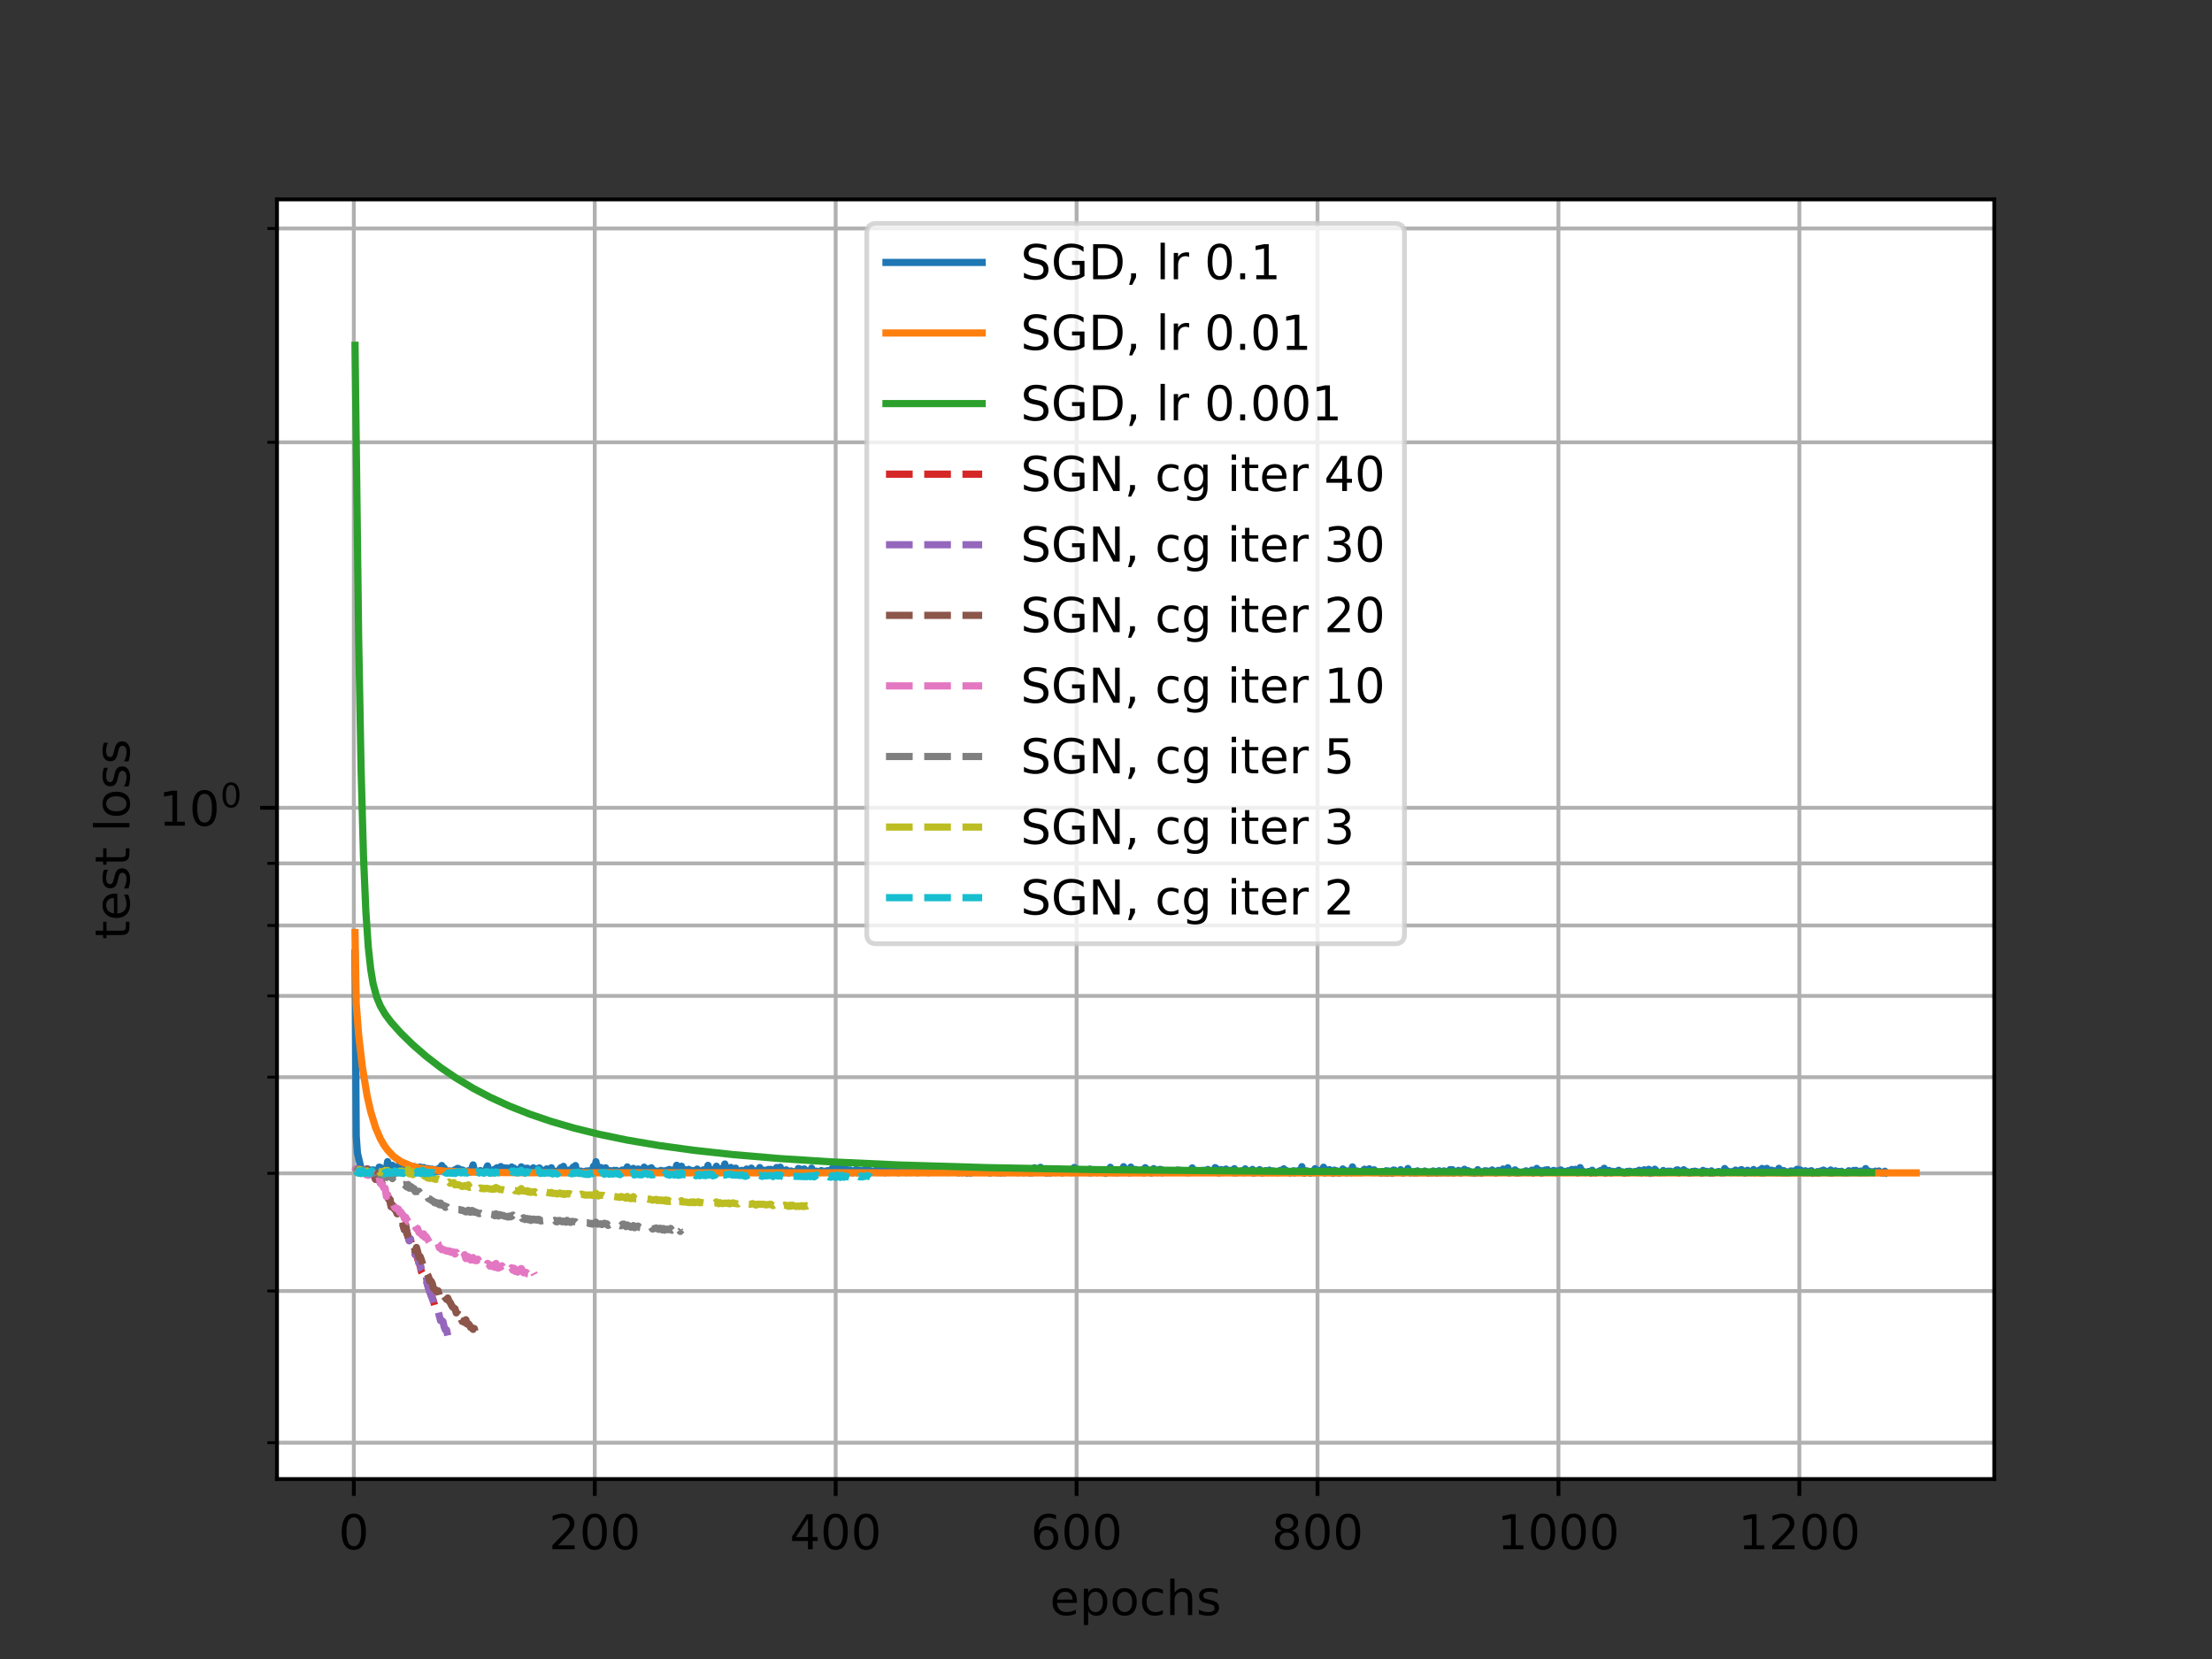 <?xml version="1.0" encoding="utf-8" standalone="no"?>
<!DOCTYPE svg PUBLIC "-//W3C//DTD SVG 1.1//EN"
  "http://www.w3.org/Graphics/SVG/1.1/DTD/svg11.dtd">
<!-- Created with matplotlib (http://matplotlib.org/) -->
<svg height="345pt" version="1.1" viewBox="0 0 460 345" width="460pt" xmlns="http://www.w3.org/2000/svg" xmlns:xlink="http://www.w3.org/1999/xlink">
 <rect x="0" y="0" width="460" height="345" fill="#333333" stroke="none"/>
 <defs>
  <style type="text/css">
*{stroke-linecap:butt;stroke-linejoin:round;}
  </style>
 </defs>
 <g id="figure_1">
  <g id="patch_1">
   <path d="M 0 345.6 
L 460.8 345.6 
L 460.8 0 
L 0 0 
z
" style="fill:none;opacity:0;"/>
  </g>
  <g id="axes_1">
   <g id="patch_2">
    <path d="M 57.6 307.584 
L 414.72 307.584 
L 414.72 41.472 
L 57.6 41.472 
z
" style="fill:#ffffff;"/>
   </g>
   <g id="matplotlib.axis_1">
    <g id="xtick_1">
     <g id="line2d_1">
      <path clip-path="url(#pda9f4b94e9)" d="M 73.582 307.584 
L 73.582 41.472 
" style="fill:none;stroke:#b0b0b0;stroke-linecap:square;stroke-width:0.8;"/>
     </g>
     <g id="line2d_2">
      <defs>
       <path d="M 0 0 
L 0 3.5 
" id="m4ed5d2f7d2" style="stroke:#000000;stroke-width:0.8;"/>
      </defs>
      <g>
       <use style="stroke:#000000;stroke-width:0.8;" x="73.582" xlink:href="#m4ed5d2f7d2" y="307.584"/>
      </g>
     </g>
     <g id="text_1">
      <!-- 0 -->
      <defs>
       <path d="M 31.781 66.406 
Q 24.172 66.406 20.328 58.906 
Q 16.5 51.422 16.5 36.375 
Q 16.5 21.391 20.328 13.891 
Q 24.172 6.391 31.781 6.391 
Q 39.453 6.391 43.281 13.891 
Q 47.125 21.391 47.125 36.375 
Q 47.125 51.422 43.281 58.906 
Q 39.453 66.406 31.781 66.406 
z
M 31.781 74.219 
Q 44.047 74.219 50.516 64.516 
Q 56.984 54.828 56.984 36.375 
Q 56.984 17.969 50.516 8.266 
Q 44.047 -1.422 31.781 -1.422 
Q 19.531 -1.422 13.062 8.266 
Q 6.594 17.969 6.594 36.375 
Q 6.594 54.828 13.062 64.516 
Q 19.531 74.219 31.781 74.219 
z
" id="DejaVuSans-30"/>
      </defs>
      <g transform="translate(70.401 322.182)scale(0.1 -0.1)">
       <use xlink:href="#DejaVuSans-30"/>
      </g>
     </g>
    </g>
    <g id="xtick_2">
     <g id="line2d_3">
      <path clip-path="url(#pda9f4b94e9)" d="M 123.683 307.584 
L 123.683 41.472 
" style="fill:none;stroke:#b0b0b0;stroke-linecap:square;stroke-width:0.8;"/>
     </g>
     <g id="line2d_4">
      <g>
       <use style="stroke:#000000;stroke-width:0.8;" x="123.683" xlink:href="#m4ed5d2f7d2" y="307.584"/>
      </g>
     </g>
     <g id="text_2">
      <!-- 200 -->
      <defs>
       <path d="M 19.188 8.297 
L 53.609 8.297 
L 53.609 0 
L 7.328 0 
L 7.328 8.297 
Q 12.938 14.109 22.625 23.891 
Q 32.328 33.688 34.812 36.531 
Q 39.547 41.844 41.422 45.531 
Q 43.312 49.219 43.312 52.781 
Q 43.312 58.594 39.234 62.25 
Q 35.156 65.922 28.609 65.922 
Q 23.969 65.922 18.812 64.312 
Q 13.672 62.703 7.812 59.422 
L 7.812 69.391 
Q 13.766 71.781 18.938 73 
Q 24.125 74.219 28.422 74.219 
Q 39.75 74.219 46.484 68.547 
Q 53.219 62.891 53.219 53.422 
Q 53.219 48.922 51.531 44.891 
Q 49.859 40.875 45.406 35.406 
Q 44.188 33.984 37.641 27.219 
Q 31.109 20.453 19.188 8.297 
z
" id="DejaVuSans-32"/>
      </defs>
      <g transform="translate(114.139 322.182)scale(0.1 -0.1)">
       <use xlink:href="#DejaVuSans-32"/>
       <use x="63.623" xlink:href="#DejaVuSans-30"/>
       <use x="127.246" xlink:href="#DejaVuSans-30"/>
      </g>
     </g>
    </g>
    <g id="xtick_3">
     <g id="line2d_5">
      <path clip-path="url(#pda9f4b94e9)" d="M 173.784 307.584 
L 173.784 41.472 
" style="fill:none;stroke:#b0b0b0;stroke-linecap:square;stroke-width:0.8;"/>
     </g>
     <g id="line2d_6">
      <g>
       <use style="stroke:#000000;stroke-width:0.8;" x="173.784" xlink:href="#m4ed5d2f7d2" y="307.584"/>
      </g>
     </g>
     <g id="text_3">
      <!-- 400 -->
      <defs>
       <path d="M 37.797 64.312 
L 12.891 25.391 
L 37.797 25.391 
z
M 35.203 72.906 
L 47.609 72.906 
L 47.609 25.391 
L 58.016 25.391 
L 58.016 17.188 
L 47.609 17.188 
L 47.609 0 
L 37.797 0 
L 37.797 17.188 
L 4.891 17.188 
L 4.891 26.703 
z
" id="DejaVuSans-34"/>
      </defs>
      <g transform="translate(164.24 322.182)scale(0.1 -0.1)">
       <use xlink:href="#DejaVuSans-34"/>
       <use x="63.623" xlink:href="#DejaVuSans-30"/>
       <use x="127.246" xlink:href="#DejaVuSans-30"/>
      </g>
     </g>
    </g>
    <g id="xtick_4">
     <g id="line2d_7">
      <path clip-path="url(#pda9f4b94e9)" d="M 223.885 307.584 
L 223.885 41.472 
" style="fill:none;stroke:#b0b0b0;stroke-linecap:square;stroke-width:0.8;"/>
     </g>
     <g id="line2d_8">
      <g>
       <use style="stroke:#000000;stroke-width:0.8;" x="223.885" xlink:href="#m4ed5d2f7d2" y="307.584"/>
      </g>
     </g>
     <g id="text_4">
      <!-- 600 -->
      <defs>
       <path d="M 33.016 40.375 
Q 26.375 40.375 22.484 35.828 
Q 18.609 31.297 18.609 23.391 
Q 18.609 15.531 22.484 10.953 
Q 26.375 6.391 33.016 6.391 
Q 39.656 6.391 43.531 10.953 
Q 47.406 15.531 47.406 23.391 
Q 47.406 31.297 43.531 35.828 
Q 39.656 40.375 33.016 40.375 
z
M 52.594 71.297 
L 52.594 62.312 
Q 48.875 64.062 45.094 64.984 
Q 41.312 65.922 37.594 65.922 
Q 27.828 65.922 22.672 59.328 
Q 17.531 52.734 16.797 39.406 
Q 19.672 43.656 24.016 45.922 
Q 28.375 48.188 33.594 48.188 
Q 44.578 48.188 50.953 41.516 
Q 57.328 34.859 57.328 23.391 
Q 57.328 12.156 50.688 5.359 
Q 44.047 -1.422 33.016 -1.422 
Q 20.359 -1.422 13.672 8.266 
Q 6.984 17.969 6.984 36.375 
Q 6.984 53.656 15.188 63.938 
Q 23.391 74.219 37.203 74.219 
Q 40.922 74.219 44.703 73.484 
Q 48.484 72.75 52.594 71.297 
z
" id="DejaVuSans-36"/>
      </defs>
      <g transform="translate(214.342 322.182)scale(0.1 -0.1)">
       <use xlink:href="#DejaVuSans-36"/>
       <use x="63.623" xlink:href="#DejaVuSans-30"/>
       <use x="127.246" xlink:href="#DejaVuSans-30"/>
      </g>
     </g>
    </g>
    <g id="xtick_5">
     <g id="line2d_9">
      <path clip-path="url(#pda9f4b94e9)" d="M 273.986 307.584 
L 273.986 41.472 
" style="fill:none;stroke:#b0b0b0;stroke-linecap:square;stroke-width:0.8;"/>
     </g>
     <g id="line2d_10">
      <g>
       <use style="stroke:#000000;stroke-width:0.8;" x="273.986" xlink:href="#m4ed5d2f7d2" y="307.584"/>
      </g>
     </g>
     <g id="text_5">
      <!-- 800 -->
      <defs>
       <path d="M 31.781 34.625 
Q 24.75 34.625 20.719 30.859 
Q 16.703 27.094 16.703 20.516 
Q 16.703 13.922 20.719 10.156 
Q 24.75 6.391 31.781 6.391 
Q 38.812 6.391 42.859 10.172 
Q 46.922 13.969 46.922 20.516 
Q 46.922 27.094 42.891 30.859 
Q 38.875 34.625 31.781 34.625 
z
M 21.922 38.812 
Q 15.578 40.375 12.031 44.719 
Q 8.5 49.078 8.5 55.328 
Q 8.5 64.062 14.719 69.141 
Q 20.953 74.219 31.781 74.219 
Q 42.672 74.219 48.875 69.141 
Q 55.078 64.062 55.078 55.328 
Q 55.078 49.078 51.531 44.719 
Q 48 40.375 41.703 38.812 
Q 48.828 37.156 52.797 32.312 
Q 56.781 27.484 56.781 20.516 
Q 56.781 9.906 50.312 4.234 
Q 43.844 -1.422 31.781 -1.422 
Q 19.734 -1.422 13.25 4.234 
Q 6.781 9.906 6.781 20.516 
Q 6.781 27.484 10.781 32.312 
Q 14.797 37.156 21.922 38.812 
z
M 18.312 54.391 
Q 18.312 48.734 21.844 45.562 
Q 25.391 42.391 31.781 42.391 
Q 38.141 42.391 41.719 45.562 
Q 45.312 48.734 45.312 54.391 
Q 45.312 60.062 41.719 63.234 
Q 38.141 66.406 31.781 66.406 
Q 25.391 66.406 21.844 63.234 
Q 18.312 60.062 18.312 54.391 
z
" id="DejaVuSans-38"/>
      </defs>
      <g transform="translate(264.443 322.182)scale(0.1 -0.1)">
       <use xlink:href="#DejaVuSans-38"/>
       <use x="63.623" xlink:href="#DejaVuSans-30"/>
       <use x="127.246" xlink:href="#DejaVuSans-30"/>
      </g>
     </g>
    </g>
    <g id="xtick_6">
     <g id="line2d_11">
      <path clip-path="url(#pda9f4b94e9)" d="M 324.087 307.584 
L 324.087 41.472 
" style="fill:none;stroke:#b0b0b0;stroke-linecap:square;stroke-width:0.8;"/>
     </g>
     <g id="line2d_12">
      <g>
       <use style="stroke:#000000;stroke-width:0.8;" x="324.087" xlink:href="#m4ed5d2f7d2" y="307.584"/>
      </g>
     </g>
     <g id="text_6">
      <!-- 1000 -->
      <defs>
       <path d="M 12.406 8.297 
L 28.516 8.297 
L 28.516 63.922 
L 10.984 60.406 
L 10.984 69.391 
L 28.422 72.906 
L 38.281 72.906 
L 38.281 8.297 
L 54.391 8.297 
L 54.391 0 
L 12.406 0 
z
" id="DejaVuSans-31"/>
      </defs>
      <g transform="translate(311.362 322.182)scale(0.1 -0.1)">
       <use xlink:href="#DejaVuSans-31"/>
       <use x="63.623" xlink:href="#DejaVuSans-30"/>
       <use x="127.246" xlink:href="#DejaVuSans-30"/>
       <use x="190.869" xlink:href="#DejaVuSans-30"/>
      </g>
     </g>
    </g>
    <g id="xtick_7">
     <g id="line2d_13">
      <path clip-path="url(#pda9f4b94e9)" d="M 374.188 307.584 
L 374.188 41.472 
" style="fill:none;stroke:#b0b0b0;stroke-linecap:square;stroke-width:0.8;"/>
     </g>
     <g id="line2d_14">
      <g>
       <use style="stroke:#000000;stroke-width:0.8;" x="374.188" xlink:href="#m4ed5d2f7d2" y="307.584"/>
      </g>
     </g>
     <g id="text_7">
      <!-- 1200 -->
      <g transform="translate(361.463 322.182)scale(0.1 -0.1)">
       <use xlink:href="#DejaVuSans-31"/>
       <use x="63.623" xlink:href="#DejaVuSans-32"/>
       <use x="127.246" xlink:href="#DejaVuSans-30"/>
       <use x="190.869" xlink:href="#DejaVuSans-30"/>
      </g>
     </g>
    </g>
    <g id="text_8">
     <!-- epochs -->
     <defs>
      <path d="M 56.203 29.594 
L 56.203 25.203 
L 14.891 25.203 
Q 15.484 15.922 20.484 11.062 
Q 25.484 6.203 34.422 6.203 
Q 39.594 6.203 44.453 7.469 
Q 49.312 8.734 54.109 11.281 
L 54.109 2.781 
Q 49.266 0.734 44.188 -0.344 
Q 39.109 -1.422 33.891 -1.422 
Q 20.797 -1.422 13.156 6.188 
Q 5.516 13.812 5.516 26.812 
Q 5.516 40.234 12.766 48.109 
Q 20.016 56 32.328 56 
Q 43.359 56 49.781 48.891 
Q 56.203 41.797 56.203 29.594 
z
M 47.219 32.234 
Q 47.125 39.594 43.094 43.984 
Q 39.062 48.391 32.422 48.391 
Q 24.906 48.391 20.391 44.141 
Q 15.875 39.891 15.188 32.172 
z
" id="DejaVuSans-65"/>
      <path d="M 18.109 8.203 
L 18.109 -20.797 
L 9.078 -20.797 
L 9.078 54.688 
L 18.109 54.688 
L 18.109 46.391 
Q 20.953 51.266 25.266 53.625 
Q 29.594 56 35.594 56 
Q 45.562 56 51.781 48.094 
Q 58.016 40.188 58.016 27.297 
Q 58.016 14.406 51.781 6.484 
Q 45.562 -1.422 35.594 -1.422 
Q 29.594 -1.422 25.266 0.953 
Q 20.953 3.328 18.109 8.203 
z
M 48.688 27.297 
Q 48.688 37.203 44.609 42.844 
Q 40.531 48.484 33.406 48.484 
Q 26.266 48.484 22.188 42.844 
Q 18.109 37.203 18.109 27.297 
Q 18.109 17.391 22.188 11.75 
Q 26.266 6.109 33.406 6.109 
Q 40.531 6.109 44.609 11.75 
Q 48.688 17.391 48.688 27.297 
z
" id="DejaVuSans-70"/>
      <path d="M 30.609 48.391 
Q 23.391 48.391 19.188 42.75 
Q 14.984 37.109 14.984 27.297 
Q 14.984 17.484 19.156 11.844 
Q 23.344 6.203 30.609 6.203 
Q 37.797 6.203 41.984 11.859 
Q 46.188 17.531 46.188 27.297 
Q 46.188 37.016 41.984 42.703 
Q 37.797 48.391 30.609 48.391 
z
M 30.609 56 
Q 42.328 56 49.016 48.375 
Q 55.719 40.766 55.719 27.297 
Q 55.719 13.875 49.016 6.219 
Q 42.328 -1.422 30.609 -1.422 
Q 18.844 -1.422 12.172 6.219 
Q 5.516 13.875 5.516 27.297 
Q 5.516 40.766 12.172 48.375 
Q 18.844 56 30.609 56 
z
" id="DejaVuSans-6f"/>
      <path d="M 48.781 52.594 
L 48.781 44.188 
Q 44.969 46.297 41.141 47.344 
Q 37.312 48.391 33.406 48.391 
Q 24.656 48.391 19.812 42.844 
Q 14.984 37.312 14.984 27.297 
Q 14.984 17.281 19.812 11.734 
Q 24.656 6.203 33.406 6.203 
Q 37.312 6.203 41.141 7.25 
Q 44.969 8.297 48.781 10.406 
L 48.781 2.094 
Q 45.016 0.344 40.984 -0.531 
Q 36.969 -1.422 32.422 -1.422 
Q 20.062 -1.422 12.781 6.344 
Q 5.516 14.109 5.516 27.297 
Q 5.516 40.672 12.859 48.328 
Q 20.219 56 33.016 56 
Q 37.156 56 41.109 55.141 
Q 45.062 54.297 48.781 52.594 
z
" id="DejaVuSans-63"/>
      <path d="M 54.891 33.016 
L 54.891 0 
L 45.906 0 
L 45.906 32.719 
Q 45.906 40.484 42.875 44.328 
Q 39.844 48.188 33.797 48.188 
Q 26.516 48.188 22.312 43.547 
Q 18.109 38.922 18.109 30.906 
L 18.109 0 
L 9.078 0 
L 9.078 75.984 
L 18.109 75.984 
L 18.109 46.188 
Q 21.344 51.125 25.703 53.562 
Q 30.078 56 35.797 56 
Q 45.219 56 50.047 50.172 
Q 54.891 44.344 54.891 33.016 
z
" id="DejaVuSans-68"/>
      <path d="M 44.281 53.078 
L 44.281 44.578 
Q 40.484 46.531 36.375 47.5 
Q 32.281 48.484 27.875 48.484 
Q 21.188 48.484 17.844 46.438 
Q 14.5 44.391 14.5 40.281 
Q 14.5 37.156 16.891 35.375 
Q 19.281 33.594 26.516 31.984 
L 29.594 31.297 
Q 39.156 29.25 43.188 25.516 
Q 47.219 21.781 47.219 15.094 
Q 47.219 7.469 41.188 3.016 
Q 35.156 -1.422 24.609 -1.422 
Q 20.219 -1.422 15.453 -0.562 
Q 10.688 0.297 5.422 2 
L 5.422 11.281 
Q 10.406 8.688 15.234 7.391 
Q 20.062 6.109 24.812 6.109 
Q 31.156 6.109 34.562 8.281 
Q 37.984 10.453 37.984 14.406 
Q 37.984 18.062 35.516 20.016 
Q 33.062 21.969 24.703 23.781 
L 21.578 24.516 
Q 13.234 26.266 9.516 29.906 
Q 5.812 33.547 5.812 39.891 
Q 5.812 47.609 11.281 51.797 
Q 16.75 56 26.812 56 
Q 31.781 56 36.172 55.266 
Q 40.578 54.547 44.281 53.078 
z
" id="DejaVuSans-73"/>
     </defs>
     <g transform="translate(218.327 335.861)scale(0.1 -0.1)">
      <use xlink:href="#DejaVuSans-65"/>
      <use x="61.523" xlink:href="#DejaVuSans-70"/>
      <use x="125" xlink:href="#DejaVuSans-6f"/>
      <use x="186.182" xlink:href="#DejaVuSans-63"/>
      <use x="241.162" xlink:href="#DejaVuSans-68"/>
      <use x="304.541" xlink:href="#DejaVuSans-73"/>
     </g>
    </g>
   </g>
   <g id="matplotlib.axis_2">
    <g id="ytick_1">
     <g id="line2d_15">
      <path clip-path="url(#pda9f4b94e9)" d="M 57.6 167.99 
L 414.72 167.99 
" style="fill:none;stroke:#b0b0b0;stroke-linecap:square;stroke-width:0.8;"/>
     </g>
     <g id="line2d_16">
      <defs>
       <path d="M 0 0 
L -3.5 0 
" id="m57a52bd5ba" style="stroke:#000000;stroke-width:0.8;"/>
      </defs>
      <g>
       <use style="stroke:#000000;stroke-width:0.8;" x="57.6" xlink:href="#m57a52bd5ba" y="167.99"/>
      </g>
     </g>
     <g id="text_9">
      <!-- $\mathdefault{10^{0}}$ -->
      <g transform="translate(33 171.79)scale(0.1 -0.1)">
       <use transform="translate(0 0.766)" xlink:href="#DejaVuSans-31"/>
       <use transform="translate(63.623 0.766)" xlink:href="#DejaVuSans-30"/>
       <use transform="translate(128.203 39.047)scale(0.7)" xlink:href="#DejaVuSans-30"/>
      </g>
     </g>
    </g>
    <g id="ytick_2">
     <g id="line2d_17">
      <path clip-path="url(#pda9f4b94e9)" d="M 57.6 300.018 
L 414.72 300.018 
" style="fill:none;stroke:#b0b0b0;stroke-linecap:square;stroke-width:0.8;"/>
     </g>
     <g id="line2d_18">
      <defs>
       <path d="M 0 0 
L -2 0 
" id="ma6f7c2c0a5" style="stroke:#000000;stroke-width:0.6;"/>
      </defs>
      <g>
       <use style="stroke:#000000;stroke-width:0.6;" x="57.6" xlink:href="#ma6f7c2c0a5" y="300.018"/>
      </g>
     </g>
    </g>
    <g id="ytick_3">
     <g id="line2d_19">
      <path clip-path="url(#pda9f4b94e9)" d="M 57.6 268.471 
L 414.72 268.471 
" style="fill:none;stroke:#b0b0b0;stroke-linecap:square;stroke-width:0.8;"/>
     </g>
     <g id="line2d_20">
      <g>
       <use style="stroke:#000000;stroke-width:0.6;" x="57.6" xlink:href="#ma6f7c2c0a5" y="268.471"/>
      </g>
     </g>
    </g>
    <g id="ytick_4">
     <g id="line2d_21">
      <path clip-path="url(#pda9f4b94e9)" d="M 57.6 244.001 
L 414.72 244.001 
" style="fill:none;stroke:#b0b0b0;stroke-linecap:square;stroke-width:0.8;"/>
     </g>
     <g id="line2d_22">
      <g>
       <use style="stroke:#000000;stroke-width:0.6;" x="57.6" xlink:href="#ma6f7c2c0a5" y="244.001"/>
      </g>
     </g>
    </g>
    <g id="ytick_5">
     <g id="line2d_23">
      <path clip-path="url(#pda9f4b94e9)" d="M 57.6 224.008 
L 414.72 224.008 
" style="fill:none;stroke:#b0b0b0;stroke-linecap:square;stroke-width:0.8;"/>
     </g>
     <g id="line2d_24">
      <g>
       <use style="stroke:#000000;stroke-width:0.6;" x="57.6" xlink:href="#ma6f7c2c0a5" y="224.008"/>
      </g>
     </g>
    </g>
    <g id="ytick_6">
     <g id="line2d_25">
      <path clip-path="url(#pda9f4b94e9)" d="M 57.6 207.103 
L 414.72 207.103 
" style="fill:none;stroke:#b0b0b0;stroke-linecap:square;stroke-width:0.8;"/>
     </g>
     <g id="line2d_26">
      <g>
       <use style="stroke:#000000;stroke-width:0.6;" x="57.6" xlink:href="#ma6f7c2c0a5" y="207.103"/>
      </g>
     </g>
    </g>
    <g id="ytick_7">
     <g id="line2d_27">
      <path clip-path="url(#pda9f4b94e9)" d="M 57.6 192.46 
L 414.72 192.46 
" style="fill:none;stroke:#b0b0b0;stroke-linecap:square;stroke-width:0.8;"/>
     </g>
     <g id="line2d_28">
      <g>
       <use style="stroke:#000000;stroke-width:0.6;" x="57.6" xlink:href="#ma6f7c2c0a5" y="192.46"/>
      </g>
     </g>
    </g>
    <g id="ytick_8">
     <g id="line2d_29">
      <path clip-path="url(#pda9f4b94e9)" d="M 57.6 179.544 
L 414.72 179.544 
" style="fill:none;stroke:#b0b0b0;stroke-linecap:square;stroke-width:0.8;"/>
     </g>
     <g id="line2d_30">
      <g>
       <use style="stroke:#000000;stroke-width:0.6;" x="57.6" xlink:href="#ma6f7c2c0a5" y="179.544"/>
      </g>
     </g>
    </g>
    <g id="ytick_9">
     <g id="line2d_31">
      <path clip-path="url(#pda9f4b94e9)" d="M 57.6 91.98 
L 414.72 91.98 
" style="fill:none;stroke:#b0b0b0;stroke-linecap:square;stroke-width:0.8;"/>
     </g>
     <g id="line2d_32">
      <g>
       <use style="stroke:#000000;stroke-width:0.6;" x="57.6" xlink:href="#ma6f7c2c0a5" y="91.98"/>
      </g>
     </g>
    </g>
    <g id="ytick_10">
     <g id="line2d_33">
      <path clip-path="url(#pda9f4b94e9)" d="M 57.6 47.516 
L 414.72 47.516 
" style="fill:none;stroke:#b0b0b0;stroke-linecap:square;stroke-width:0.8;"/>
     </g>
     <g id="line2d_34">
      <g>
       <use style="stroke:#000000;stroke-width:0.6;" x="57.6" xlink:href="#ma6f7c2c0a5" y="47.516"/>
      </g>
     </g>
    </g>
    <g id="text_10">
     <!-- test loss -->
     <defs>
      <path d="M 18.312 70.219 
L 18.312 54.688 
L 36.812 54.688 
L 36.812 47.703 
L 18.312 47.703 
L 18.312 18.016 
Q 18.312 11.328 20.141 9.422 
Q 21.969 7.516 27.594 7.516 
L 36.812 7.516 
L 36.812 0 
L 27.594 0 
Q 17.188 0 13.234 3.875 
Q 9.281 7.766 9.281 18.016 
L 9.281 47.703 
L 2.688 47.703 
L 2.688 54.688 
L 9.281 54.688 
L 9.281 70.219 
z
" id="DejaVuSans-74"/>
      <path id="DejaVuSans-20"/>
      <path d="M 9.422 75.984 
L 18.406 75.984 
L 18.406 0 
L 9.422 0 
z
" id="DejaVuSans-6c"/>
     </defs>
     <g transform="translate(26.92 195.376)rotate(-90)scale(0.1 -0.1)">
      <use xlink:href="#DejaVuSans-74"/>
      <use x="39.209" xlink:href="#DejaVuSans-65"/>
      <use x="100.732" xlink:href="#DejaVuSans-73"/>
      <use x="152.832" xlink:href="#DejaVuSans-74"/>
      <use x="192.041" xlink:href="#DejaVuSans-20"/>
      <use x="223.828" xlink:href="#DejaVuSans-6c"/>
      <use x="251.611" xlink:href="#DejaVuSans-6f"/>
      <use x="312.793" xlink:href="#DejaVuSans-73"/>
      <use x="364.893" xlink:href="#DejaVuSans-73"/>
     </g>
    </g>
   </g>
   <g id="line2d_35">
    <path clip-path="url(#pda9f4b94e9)" d="M 73.833 198.168 
L 74.083 236.264 
L 74.334 239.805 
L 75.085 242.971 
L 75.837 243.312 
L 76.087 243.198 
L 76.338 243.489 
L 76.588 243.163 
L 76.839 243.801 
L 77.089 243.32 
L 77.34 243.762 
L 77.59 243.289 
L 78.091 243.47 
L 78.342 243.595 
L 78.592 243.536 
L 78.843 242.717 
L 79.093 242.772 
L 79.594 243.525 
L 79.845 243.849 
L 80.095 243.816 
L 80.346 243.399 
L 80.596 241.57 
L 80.847 242.895 
L 81.097 243.491 
L 81.348 243.116 
L 81.598 242.334 
L 81.849 243.276 
L 82.099 243.01 
L 82.35 243.455 
L 82.6 243.32 
L 82.851 243.694 
L 83.101 241.891 
L 83.352 243.57 
L 83.853 243.299 
L 84.103 243.529 
L 84.354 242.748 
L 84.604 243.189 
L 84.855 242.712 
L 85.105 243.662 
L 85.606 243.033 
L 85.857 243.483 
L 86.107 242.583 
L 86.358 243.645 
L 86.608 243.847 
L 86.859 242.774 
L 87.109 242.941 
L 87.36 242.692 
L 87.861 242.962 
L 88.112 242.789 
L 88.362 243.67 
L 88.863 242.987 
L 89.114 243.632 
L 89.364 243.085 
L 89.615 243.648 
L 89.865 243.122 
L 90.116 243.884 
L 90.366 243.341 
L 90.617 243.199 
L 90.867 243.516 
L 91.118 243.549 
L 91.368 242.902 
L 91.619 243.47 
L 91.869 242.375 
L 92.12 243.553 
L 92.37 242.893 
L 92.621 243.567 
L 92.871 243.522 
L 93.122 243.651 
L 93.372 243.5 
L 93.623 243.512 
L 93.873 243.877 
L 94.124 243.855 
L 94.374 243.41 
L 94.625 243.252 
L 94.875 243.89 
L 95.126 242.972 
L 95.376 243.026 
L 95.627 243.416 
L 95.877 243.588 
L 96.128 243.298 
L 96.879 243.658 
L 97.13 243.654 
L 97.38 243.474 
L 97.631 243.789 
L 97.881 243.645 
L 98.382 242.25 
L 98.633 243.509 
L 98.883 243.65 
L 99.384 243.548 
L 99.635 243.882 
L 99.885 243.431 
L 100.136 243.785 
L 100.887 243.567 
L 101.388 242.456 
L 101.639 243.433 
L 101.889 243.839 
L 102.14 243.65 
L 102.39 243.882 
L 102.641 243.258 
L 102.891 243.705 
L 103.142 242.975 
L 103.392 242.83 
L 103.893 243.234 
L 104.144 242.593 
L 104.394 243.536 
L 104.645 243.412 
L 104.895 242.862 
L 105.146 243.204 
L 105.396 242.89 
L 106.148 243.732 
L 106.398 242.685 
L 106.649 243.205 
L 106.899 242.918 
L 107.15 243.619 
L 107.4 243.239 
L 107.651 243.864 
L 107.901 243.782 
L 108.152 243.565 
L 108.402 242.648 
L 108.653 243.47 
L 108.903 243.381 
L 109.154 242.961 
L 109.404 243.405 
L 109.655 242.926 
L 109.905 243.759 
L 110.156 243.514 
L 110.657 243.709 
L 110.907 242.851 
L 111.158 243.49 
L 111.408 243.745 
L 111.909 242.992 
L 112.16 242.885 
L 112.411 243.2 
L 112.661 243.329 
L 112.912 243.867 
L 113.162 243.702 
L 113.663 243.081 
L 113.914 243.258 
L 114.164 243.108 
L 114.415 243.249 
L 114.665 242.84 
L 114.916 243.845 
L 115.166 243.527 
L 115.417 243.66 
L 115.667 243.578 
L 116.168 243.836 
L 116.419 243.089 
L 116.669 242.807 
L 116.92 243.51 
L 117.17 242.553 
L 117.421 243.669 
L 117.671 243.703 
L 117.922 243.586 
L 118.172 243.34 
L 118.423 243.531 
L 118.673 243.257 
L 118.924 243.829 
L 119.174 242.72 
L 119.425 243.465 
L 119.675 242.391 
L 119.926 243.838 
L 120.176 243.444 
L 120.427 243.68 
L 120.677 243.539 
L 120.928 243.557 
L 121.178 243.852 
L 121.93 243.512 
L 122.18 243.657 
L 122.431 243.485 
L 122.681 243.501 
L 122.932 243.859 
L 123.182 243.545 
L 123.433 242.516 
L 123.683 243.488 
L 123.934 241.59 
L 124.184 243.181 
L 124.435 243.714 
L 124.685 242.779 
L 124.936 242.784 
L 125.186 243.731 
L 125.437 243.139 
L 125.687 243.534 
L 125.938 242.85 
L 126.188 243.58 
L 126.439 243.671 
L 126.94 243.447 
L 127.19 243.835 
L 127.691 243.378 
L 127.942 243.457 
L 128.192 243.396 
L 128.693 243.729 
L 129.445 243.302 
L 129.695 243.657 
L 129.946 243.255 
L 130.196 243.816 
L 130.447 242.67 
L 130.697 243.545 
L 130.948 243.256 
L 131.198 243.394 
L 131.449 243.359 
L 131.699 242.972 
L 131.95 243.709 
L 132.2 243.239 
L 132.451 243.433 
L 132.701 243.096 
L 132.952 243.228 
L 133.202 243.702 
L 133.703 243.692 
L 133.954 242.713 
L 134.204 243.573 
L 134.455 243.547 
L 134.705 243.671 
L 134.956 243.042 
L 135.206 243.099 
L 135.457 242.845 
L 135.707 243.525 
L 135.958 243.55 
L 136.208 243.461 
L 136.459 243.734 
L 137.461 243.396 
L 137.962 243.548 
L 138.463 243.445 
L 138.714 243.778 
L 138.964 243.271 
L 139.215 243.193 
L 139.465 243.755 
L 139.716 243.36 
L 139.966 243.629 
L 140.467 243.244 
L 140.718 242.326 
L 140.968 243.684 
L 141.219 243.529 
L 141.469 243.722 
L 141.72 242.523 
L 141.97 243.599 
L 142.221 243.573 
L 142.471 243.253 
L 142.722 243.68 
L 142.972 243.321 
L 143.223 243.174 
L 143.473 243.639 
L 143.724 243.386 
L 143.974 243.635 
L 144.225 243.432 
L 144.475 243.747 
L 144.726 243.676 
L 144.976 243.112 
L 145.477 243.853 
L 145.728 243.615 
L 145.978 243.623 
L 146.229 243.285 
L 146.73 243.522 
L 146.98 243.238 
L 147.231 242.346 
L 147.481 243.531 
L 147.732 243.159 
L 148.233 243.84 
L 148.734 243.273 
L 148.984 242.522 
L 149.235 243.69 
L 149.485 243.668 
L 149.986 243.047 
L 150.237 243.697 
L 150.738 242.055 
L 150.988 243.545 
L 151.489 242.993 
L 151.74 243.721 
L 151.99 242.776 
L 152.241 243.548 
L 152.992 242.927 
L 153.243 243.397 
L 153.744 243.696 
L 154.245 243.375 
L 154.996 243.767 
L 155.247 243.106 
L 155.497 243.783 
L 155.748 243.481 
L 155.998 243.629 
L 156.249 242.919 
L 156.499 243.31 
L 157 243.557 
L 157.251 243.811 
L 157.501 243.41 
L 157.752 243.241 
L 158.002 242.805 
L 158.253 243.316 
L 158.503 243.381 
L 158.754 243.702 
L 159.004 243.35 
L 159.505 243.612 
L 159.756 243.196 
L 160.006 243.451 
L 160.257 243.168 
L 160.507 243.713 
L 160.758 243.539 
L 161.008 243.505 
L 161.509 242.795 
L 161.76 243.767 
L 162.261 242.722 
L 162.512 243.828 
L 162.762 243.332 
L 163.013 243.851 
L 163.263 243.449 
L 163.514 243.283 
L 163.764 243.509 
L 164.015 243.921 
L 164.516 243.505 
L 164.766 243.741 
L 165.017 243.656 
L 165.267 243.925 
L 165.518 243.75 
L 165.768 243.867 
L 166.019 242.989 
L 166.269 243.667 
L 166.52 243.131 
L 167.021 243.892 
L 167.271 243.087 
L 167.522 243.499 
L 167.772 243.59 
L 168.023 243.543 
L 168.273 243.774 
L 168.524 243.82 
L 168.774 242.92 
L 169.025 243.473 
L 169.526 243.905 
L 169.776 243.545 
L 170.027 243.827 
L 170.277 243.669 
L 170.528 243.825 
L 170.778 243.429 
L 171.279 243.618 
L 171.53 243.555 
L 171.78 243.615 
L 172.031 243.454 
L 172.281 243.454 
L 172.532 243.92 
L 172.782 243.79 
L 173.033 243.019 
L 173.283 243.651 
L 173.784 243.681 
L 174.035 242.697 
L 174.285 243.377 
L 174.536 243.698 
L 174.786 243.69 
L 175.037 242.825 
L 175.538 243.54 
L 175.788 243.242 
L 176.039 243.15 
L 176.289 243.332 
L 176.54 243.74 
L 176.79 243.295 
L 177.041 243.436 
L 177.291 243.902 
L 177.542 243.813 
L 177.792 243.566 
L 178.043 243.161 
L 178.293 243.901 
L 178.544 243.372 
L 178.794 243.389 
L 179.045 243.624 
L 179.295 243.69 
L 179.546 243.401 
L 179.796 243.41 
L 180.047 243.785 
L 180.297 242.413 
L 180.548 243.827 
L 180.798 243.867 
L 181.049 243.48 
L 182.051 243.772 
L 182.301 243.196 
L 182.552 243.833 
L 182.802 242.866 
L 183.053 243.807 
L 183.554 243.599 
L 183.804 243.163 
L 184.055 243.89 
L 184.305 242.966 
L 184.556 243.111 
L 184.806 243.833 
L 185.057 243.799 
L 185.307 243.644 
L 185.558 243.725 
L 185.808 243.564 
L 186.059 243.805 
L 186.309 243.314 
L 186.811 243.893 
L 187.061 243.427 
L 187.312 243.603 
L 187.562 243.592 
L 187.813 243.233 
L 188.063 243.075 
L 188.314 243.791 
L 188.564 243.845 
L 188.815 243.591 
L 189.316 243.846 
L 189.566 243.092 
L 190.318 243.792 
L 190.568 243.562 
L 190.819 243.881 
L 191.069 242.714 
L 191.32 243.723 
L 191.821 243.641 
L 192.071 243.109 
L 192.322 243.65 
L 192.572 243.304 
L 192.823 243.694 
L 193.073 243.877 
L 193.324 243.772 
L 193.574 243.185 
L 193.825 243.798 
L 194.326 243.736 
L 194.576 242.919 
L 194.827 243.749 
L 195.077 243.702 
L 195.328 243.402 
L 195.578 243.701 
L 195.829 243.306 
L 196.079 243.756 
L 196.33 243.61 
L 196.58 243.3 
L 196.831 243.767 
L 197.081 243.831 
L 197.332 243.325 
L 197.582 243.761 
L 197.833 243.499 
L 198.083 243.458 
L 198.334 243.699 
L 198.584 243.532 
L 198.835 243.525 
L 199.085 243.841 
L 199.336 243.904 
L 199.586 243.559 
L 200.087 243.885 
L 200.338 243.512 
L 200.839 243.595 
L 201.089 243.964 
L 201.34 243.614 
L 201.59 243.712 
L 201.841 243.959 
L 202.091 242.968 
L 202.342 243.741 
L 203.093 243.637 
L 204.095 243.772 
L 204.346 242.98 
L 204.596 243.688 
L 204.847 243.549 
L 205.598 243.74 
L 205.849 243.948 
L 206.6 243.246 
L 206.851 243.282 
L 207.352 243.896 
L 207.602 243.587 
L 207.853 243.041 
L 208.103 243.943 
L 208.354 243.325 
L 208.604 243.841 
L 208.855 243.907 
L 209.105 243.769 
L 209.356 243.5 
L 209.606 243.645 
L 209.857 243.066 
L 210.107 243.622 
L 210.358 243.765 
L 210.608 243.359 
L 210.859 243.689 
L 211.109 243.648 
L 211.36 243.847 
L 211.611 243.493 
L 211.861 243.854 
L 212.362 243.461 
L 212.613 243.592 
L 212.863 243.881 
L 213.114 243.833 
L 213.364 243.183 
L 213.615 243.815 
L 213.865 243.635 
L 214.116 243.922 
L 214.366 243.63 
L 214.617 243.908 
L 214.867 243.755 
L 215.118 242.855 
L 215.368 243.44 
L 215.619 243.735 
L 215.869 243.765 
L 216.12 243.471 
L 216.37 242.752 
L 216.621 243.457 
L 217.122 243.394 
L 217.372 243.836 
L 217.623 243.957 
L 217.873 243.298 
L 218.124 243.796 
L 218.374 243.953 
L 218.625 243.593 
L 218.875 243.742 
L 219.126 243.503 
L 219.376 243.837 
L 219.627 243.821 
L 219.877 243.577 
L 220.128 243.095 
L 220.378 243.542 
L 220.629 243.455 
L 220.879 243.908 
L 221.13 243.388 
L 221.38 243.349 
L 221.631 243.628 
L 221.881 243.445 
L 222.132 243.493 
L 222.382 243.374 
L 222.633 243.856 
L 222.883 243.362 
L 223.134 243.838 
L 223.384 242.792 
L 223.635 242.919 
L 223.885 243.456 
L 224.136 243.713 
L 224.386 243.466 
L 224.637 243.551 
L 224.887 243.757 
L 225.138 243.309 
L 225.388 243.806 
L 226.14 243.575 
L 226.39 243.872 
L 226.641 243.127 
L 226.891 243.902 
L 227.142 243.782 
L 227.392 243.247 
L 227.643 243.599 
L 227.893 243.667 
L 228.144 243.872 
L 228.394 243.395 
L 228.895 243.754 
L 229.146 243.712 
L 229.396 243.341 
L 229.647 243.425 
L 229.897 244.012 
L 230.148 243.368 
L 230.398 243.812 
L 230.649 243.506 
L 230.899 242.745 
L 231.15 243.597 
L 231.4 243.842 
L 231.651 243.644 
L 231.901 243.252 
L 232.152 243.904 
L 232.402 243.351 
L 232.653 243.846 
L 232.903 243.778 
L 233.404 243.473 
L 233.655 242.619 
L 233.905 243.761 
L 234.156 243.692 
L 234.406 243.314 
L 234.657 243.196 
L 234.907 243.915 
L 235.158 242.705 
L 235.408 243.582 
L 235.659 243.66 
L 236.16 243.197 
L 236.411 243.456 
L 236.912 243.574 
L 237.413 243.323 
L 237.914 243.904 
L 238.164 242.831 
L 238.415 243.697 
L 238.665 243.598 
L 238.916 243.359 
L 239.166 243.769 
L 239.417 243.943 
L 239.667 243.679 
L 239.918 243.022 
L 240.168 243.284 
L 240.419 243.357 
L 240.669 243.847 
L 241.17 243.191 
L 241.421 243.2 
L 241.671 243.891 
L 241.922 243.624 
L 242.172 243.555 
L 242.423 243.751 
L 242.924 243.426 
L 243.425 243.774 
L 244.176 243.762 
L 244.427 243.751 
L 244.928 243.317 
L 245.178 243.569 
L 245.429 243.381 
L 245.679 243.686 
L 246.18 243.788 
L 246.431 243.588 
L 246.681 243.84 
L 246.932 243.777 
L 247.182 243.877 
L 247.433 243.776 
L 247.683 243.455 
L 247.934 242.871 
L 248.184 243.635 
L 248.435 243.773 
L 248.685 243.411 
L 248.936 243.663 
L 249.186 243.667 
L 249.437 243.79 
L 249.687 243.704 
L 249.938 243.401 
L 250.188 243.595 
L 250.439 243.373 
L 250.689 243.716 
L 250.94 243.621 
L 251.19 243.193 
L 251.441 243.501 
L 252.443 243.645 
L 252.693 242.812 
L 252.944 242.988 
L 253.445 243.927 
L 253.695 243.721 
L 253.946 243.217 
L 254.196 243.827 
L 254.447 243.405 
L 254.948 243.111 
L 255.198 243.752 
L 255.449 243.768 
L 255.699 243.394 
L 255.95 243.372 
L 256.2 243.749 
L 256.451 243.877 
L 256.701 243.037 
L 256.952 243.92 
L 257.703 243.699 
L 257.954 243.612 
L 258.204 243.701 
L 258.455 243.435 
L 258.705 243.863 
L 258.956 243.076 
L 259.206 243.364 
L 259.457 243.475 
L 259.707 243.779 
L 259.958 243.742 
L 260.208 243.833 
L 260.459 243.184 
L 260.709 243.957 
L 260.96 243.613 
L 261.461 243.836 
L 261.712 243.402 
L 261.962 243.231 
L 262.213 243.76 
L 262.463 243.941 
L 262.714 243.873 
L 262.964 243.541 
L 263.215 243.429 
L 263.465 243.769 
L 263.716 243.846 
L 263.966 243.33 
L 264.217 243.701 
L 264.467 243.834 
L 264.718 243.5 
L 265.469 243.819 
L 265.72 243.871 
L 265.97 243.787 
L 266.221 243.397 
L 266.471 243.357 
L 266.722 243.568 
L 266.972 243.062 
L 267.223 243.748 
L 267.473 243.412 
L 267.724 243.627 
L 267.974 243.632 
L 268.225 243.926 
L 268.475 243.857 
L 268.976 243.467 
L 269.227 243.904 
L 269.477 243.534 
L 269.728 243.734 
L 269.978 243.761 
L 270.229 243.347 
L 270.479 243.81 
L 270.73 242.611 
L 270.98 243.801 
L 271.231 243.972 
L 271.481 243.841 
L 271.732 243.488 
L 271.982 243.58 
L 272.483 243.968 
L 272.734 243.689 
L 272.984 243.612 
L 273.235 243.874 
L 273.485 243.034 
L 273.986 243.743 
L 274.237 243.722 
L 274.487 243.392 
L 274.738 243.719 
L 274.988 243.712 
L 275.239 242.726 
L 275.489 243.921 
L 275.74 243.23 
L 275.99 243.517 
L 276.241 243.547 
L 276.491 243.23 
L 276.742 243.831 
L 276.992 243.846 
L 277.243 243.993 
L 277.493 243.337 
L 277.744 243.663 
L 277.994 243.477 
L 278.245 243.897 
L 278.495 243.963 
L 278.746 243.858 
L 278.996 243.584 
L 279.247 243.09 
L 279.497 243.759 
L 279.748 243.416 
L 279.998 243.903 
L 280.249 243.542 
L 280.75 243.443 
L 281 243.871 
L 281.251 242.661 
L 281.501 243.456 
L 282.002 243.669 
L 282.253 243.51 
L 282.503 243.776 
L 283.004 243.845 
L 283.756 243.144 
L 284.006 243.458 
L 284.507 243.587 
L 284.758 243.062 
L 285.008 243.74 
L 285.259 243.466 
L 285.509 243.824 
L 285.76 243.265 
L 286.011 243.831 
L 286.261 243.695 
L 287.263 243.969 
L 287.514 243.628 
L 287.764 243.863 
L 288.015 243.941 
L 288.265 243.46 
L 288.516 243.99 
L 288.766 243.514 
L 289.017 243.829 
L 289.267 243.804 
L 289.518 243.996 
L 289.768 243.316 
L 290.019 243.356 
L 290.269 243.811 
L 290.77 243.59 
L 291.021 243.799 
L 291.271 243.248 
L 291.522 243.801 
L 291.772 243.955 
L 292.023 243.604 
L 292.273 243.835 
L 292.524 243.698 
L 292.774 242.991 
L 293.275 243.92 
L 293.776 243.727 
L 294.027 243.924 
L 294.277 243.606 
L 294.528 243.925 
L 294.778 243.493 
L 295.029 243.867 
L 295.279 243.681 
L 295.53 243.793 
L 295.78 243.763 
L 296.031 243.849 
L 296.281 243.521 
L 297.033 243.992 
L 297.534 243.799 
L 297.784 243.932 
L 298.035 243.509 
L 298.786 243.98 
L 299.037 243.535 
L 299.287 243.47 
L 299.538 243.905 
L 299.788 243.643 
L 300.039 243.856 
L 300.289 243.492 
L 300.54 243.864 
L 300.79 243.893 
L 301.041 243.612 
L 301.291 243.908 
L 301.542 243.228 
L 301.792 243.681 
L 302.043 243.247 
L 302.293 243.956 
L 303.045 243.66 
L 303.295 243.389 
L 303.546 243.861 
L 303.796 243.935 
L 304.047 243.479 
L 304.297 243.606 
L 304.548 243.156 
L 305.049 243.66 
L 305.299 243.454 
L 305.55 243.565 
L 305.8 243.909 
L 306.051 243.821 
L 306.552 243.996 
L 306.802 243.812 
L 307.053 243.941 
L 307.303 243.237 
L 307.804 243.891 
L 308.055 243.985 
L 308.556 243.6 
L 308.806 243.462 
L 309.808 243.603 
L 310.059 243.818 
L 310.309 243.299 
L 310.811 243.737 
L 311.061 243.943 
L 311.312 243.785 
L 311.562 243.387 
L 311.813 243.437 
L 312.314 243.824 
L 312.564 243.105 
L 313.065 243.824 
L 313.316 243.721 
L 313.566 242.847 
L 313.817 243.945 
L 314.067 243.752 
L 314.318 243.809 
L 314.568 243.54 
L 314.819 243.653 
L 315.069 243.282 
L 315.32 243.954 
L 315.57 243.627 
L 315.821 243.947 
L 316.823 243.702 
L 317.073 243.815 
L 317.324 243.485 
L 317.574 243.565 
L 317.825 243.857 
L 318.075 243.816 
L 318.576 243.331 
L 318.827 243.957 
L 319.077 243.611 
L 319.328 243.724 
L 319.578 242.98 
L 319.829 243.609 
L 320.079 243.592 
L 320.33 243.435 
L 320.58 243.976 
L 320.831 243.462 
L 321.081 243.639 
L 321.332 243.317 
L 321.582 243.715 
L 321.833 243.242 
L 322.083 243.632 
L 322.334 243.605 
L 322.835 243.709 
L 323.085 243.388 
L 323.336 243.733 
L 323.586 243.872 
L 323.837 243.496 
L 324.338 243.815 
L 324.588 243.29 
L 324.839 243.635 
L 325.34 243.593 
L 325.59 243.789 
L 326.091 243.453 
L 326.342 243.751 
L 326.843 243.196 
L 327.344 243.708 
L 327.594 243.174 
L 327.845 243.682 
L 328.095 243.926 
L 328.346 243.793 
L 328.596 242.815 
L 328.847 243.841 
L 329.097 243.472 
L 329.348 243.838 
L 329.849 243.858 
L 330.35 243.624 
L 330.6 243.721 
L 330.851 243.982 
L 331.101 243.355 
L 331.352 243.833 
L 331.853 243.932 
L 332.855 243.419 
L 333.105 243.7 
L 333.356 243.719 
L 333.606 242.95 
L 333.857 243.988 
L 334.608 243.405 
L 334.859 243.892 
L 335.109 243.915 
L 335.36 243.59 
L 335.611 243.757 
L 335.861 243.75 
L 336.112 243.6 
L 336.362 243.699 
L 336.613 243.364 
L 336.863 243.729 
L 337.364 243.688 
L 337.615 243.952 
L 337.865 243.989 
L 338.116 243.885 
L 338.366 243.606 
L 338.617 243.923 
L 338.867 243.559 
L 339.619 243.771 
L 340.12 243.603 
L 340.621 243.866 
L 340.871 243.354 
L 341.372 243.927 
L 341.873 243.274 
L 342.124 243.305 
L 342.374 243.892 
L 342.875 243.17 
L 343.126 244.018 
L 343.376 243.584 
L 343.627 243.936 
L 344.128 243.144 
L 344.629 243.697 
L 344.879 243.881 
L 345.631 243.841 
L 345.881 243.416 
L 346.132 243.847 
L 346.633 243.673 
L 346.883 243.551 
L 347.134 243.787 
L 347.384 243.553 
L 347.885 243.757 
L 348.136 243.79 
L 348.386 243.63 
L 348.637 243.307 
L 348.887 243.279 
L 349.138 243.934 
L 349.388 243.708 
L 349.889 243.465 
L 350.14 243.257 
L 350.641 243.653 
L 350.891 243.67 
L 351.142 243.901 
L 351.392 243.955 
L 351.893 243.629 
L 352.144 243.857 
L 352.394 243.553 
L 353.647 243.832 
L 353.897 243.989 
L 354.148 243.395 
L 354.398 243.741 
L 354.649 243.868 
L 354.899 243.594 
L 355.15 243.852 
L 355.4 243.848 
L 355.651 243.983 
L 355.901 243.488 
L 356.152 243.967 
L 357.404 243.623 
L 357.655 243.699 
L 357.905 243.918 
L 358.156 243.717 
L 358.406 243.921 
L 358.657 243.001 
L 358.907 243.657 
L 359.158 243.468 
L 359.909 243.851 
L 360.16 243.651 
L 360.411 243.813 
L 360.912 243.329 
L 361.162 243.754 
L 361.413 243.822 
L 361.663 243.774 
L 361.914 243.328 
L 362.164 243.225 
L 362.415 243.651 
L 362.665 243.704 
L 362.916 243.962 
L 363.166 243.475 
L 363.417 243.359 
L 363.667 243.806 
L 363.918 243.769 
L 364.168 243.848 
L 364.419 243.774 
L 364.669 243.212 
L 364.92 243.846 
L 365.17 243.604 
L 365.421 243.523 
L 365.671 243.768 
L 365.922 243.308 
L 366.172 243.919 
L 366.423 242.993 
L 366.673 243.971 
L 366.924 243.181 
L 367.174 243.811 
L 367.425 242.976 
L 367.675 243.782 
L 367.926 243.491 
L 368.176 243.592 
L 368.427 243.345 
L 368.677 243.557 
L 368.928 243.466 
L 369.429 243.873 
L 369.679 243.695 
L 369.93 242.96 
L 370.18 243.86 
L 370.431 243.745 
L 370.681 243.928 
L 370.932 243.43 
L 371.182 243.609 
L 371.433 243.949 
L 371.683 243.693 
L 371.934 243.876 
L 372.184 243.888 
L 372.435 243.501 
L 372.685 243.728 
L 372.936 243.53 
L 373.437 243.557 
L 373.687 243.168 
L 373.938 243.193 
L 374.188 243.554 
L 374.439 243.316 
L 374.94 243.822 
L 375.19 243.901 
L 375.441 243.472 
L 375.691 243.894 
L 375.942 243.905 
L 376.192 243.583 
L 376.443 243.865 
L 376.693 243.455 
L 376.944 244.006 
L 377.445 243.802 
L 377.695 243.933 
L 377.946 243.636 
L 378.196 243.978 
L 378.447 243.82 
L 378.697 243.495 
L 378.948 243.668 
L 379.198 243.329 
L 379.449 243.573 
L 379.699 243.546 
L 380.2 243.87 
L 380.451 243.941 
L 380.701 243.313 
L 380.952 243.966 
L 381.202 243.681 
L 381.453 243.756 
L 381.703 243.475 
L 381.954 243.721 
L 382.204 243.787 
L 382.455 243.626 
L 382.705 243.662 
L 382.956 243.579 
L 383.206 243.861 
L 384.208 243.905 
L 384.459 243.462 
L 384.709 243.668 
L 385.211 243.713 
L 385.461 243.401 
L 385.712 243.725 
L 385.962 243.385 
L 386.463 243.722 
L 386.714 243.896 
L 386.964 243.53 
L 387.215 243.851 
L 387.465 243.721 
L 387.716 243.867 
L 387.966 243.013 
L 388.217 243.804 
L 388.467 243.856 
L 388.718 243.558 
L 389.219 243.786 
L 389.469 243.674 
L 389.72 243.857 
L 389.97 243.546 
L 390.471 243.84 
L 390.722 243.513 
L 391.223 243.912 
L 391.473 243.776 
L 391.724 243.956 
L 391.974 243.567 
L 392.225 243.792 
L 392.225 243.792 
" style="fill:none;stroke:#1f77b4;stroke-linecap:square;stroke-width:1.5;"/>
   </g>
   <g id="line2d_36">
    <path clip-path="url(#pda9f4b94e9)" d="M 73.833 193.93 
L 74.083 208.761 
L 74.584 215.214 
L 75.336 221.714 
L 76.338 227.852 
L 77.089 231.158 
L 78.091 234.458 
L 79.093 236.793 
L 79.845 238.111 
L 80.596 239.15 
L 81.849 240.493 
L 83.352 241.553 
L 85.606 242.513 
L 87.611 243.01 
L 92.871 243.595 
L 101.388 243.829 
L 103.392 243.834 
L 110.907 243.884 
L 111.659 243.87 
L 114.164 243.886 
L 122.431 243.903 
L 123.433 243.89 
L 129.194 243.893 
L 135.206 243.881 
L 138.213 243.89 
L 160.006 243.895 
L 162.261 243.88 
L 163.514 243.896 
L 168.273 243.9 
L 170.277 243.894 
L 179.546 243.902 
L 181.8 243.89 
L 183.303 243.908 
L 184.806 243.895 
L 237.914 243.919 
L 238.665 243.911 
L 255.198 243.908 
L 256.451 243.91 
L 261.461 243.911 
L 264.968 243.929 
L 266.972 243.918 
L 274.988 243.889 
L 276.241 243.919 
L 277.493 243.914 
L 279.748 243.905 
L 282.503 243.922 
L 284.507 243.88 
L 285.509 243.912 
L 286.261 243.901 
L 288.265 243.919 
L 292.774 243.899 
L 294.528 243.92 
L 302.293 243.917 
L 304.548 243.901 
L 308.305 243.913 
L 313.566 243.9 
L 317.073 243.915 
L 321.081 243.901 
L 322.835 243.917 
L 324.087 243.889 
L 325.089 243.907 
L 327.845 243.899 
L 328.847 243.899 
L 332.103 243.907 
L 360.912 243.901 
L 361.663 243.913 
L 362.665 243.915 
L 363.918 243.914 
L 366.172 243.918 
L 398.487 243.907 
L 398.487 243.907 
" style="fill:none;stroke:#ff7f0e;stroke-linecap:square;stroke-width:1.5;"/>
   </g>
   <g id="line2d_37">
    <path clip-path="url(#pda9f4b94e9)" d="M 73.833 71.807 
L 74.584 132.723 
L 75.085 159.794 
L 75.586 177.949 
L 76.087 189.599 
L 76.588 196.924 
L 77.089 201.547 
L 77.59 204.548 
L 78.342 207.379 
L 79.093 209.191 
L 80.095 210.909 
L 81.348 212.582 
L 83.352 214.825 
L 85.857 217.272 
L 88.613 219.663 
L 91.619 221.983 
L 94.875 224.207 
L 98.382 226.311 
L 101.889 228.158 
L 105.897 229.998 
L 110.156 231.686 
L 114.665 233.221 
L 119.425 234.605 
L 124.685 235.902 
L 130.447 237.092 
L 136.96 238.2 
L 144.225 239.204 
L 152.491 240.112 
L 162.261 240.939 
L 172.782 241.612 
L 187.061 242.267 
L 205.348 242.817 
L 227.893 243.229 
L 266.471 243.582 
L 317.574 243.766 
L 389.219 243.851 
L 389.219 243.851 
" style="fill:none;stroke:#2ca02c;stroke-linecap:square;stroke-width:1.5;"/>
   </g>
   <g id="line2d_38">
    <path clip-path="url(#pda9f4b94e9)" d="M 73.833 243.539 
L 74.083 243.048 
L 74.334 243.785 
L 74.584 243.506 
L 74.835 243.908 
L 75.085 243.958 
L 75.336 243.795 
L 75.586 243.83 
L 75.837 243.922 
L 76.087 244.021 
L 76.338 243.12 
L 76.588 244.448 
L 76.839 244.122 
L 77.089 243.849 
L 77.34 243.232 
L 77.59 244.375 
L 77.841 243.817 
L 78.091 245.213 
L 78.342 245.198 
L 78.592 244.577 
L 78.843 245.072 
L 79.093 245.939 
L 79.344 245.991 
L 79.594 246.529 
L 79.845 247.051 
L 80.095 247.308 
L 80.346 248.545 
L 80.596 248.576 
L 80.847 249.39 
L 81.097 249.485 
L 81.348 250.898 
L 81.598 250.657 
L 81.849 251.011 
L 82.099 251.491 
L 82.35 251.628 
L 82.6 252.286 
L 82.851 252.253 
L 83.101 252.48 
L 83.352 253.532 
L 83.602 253.739 
L 83.853 254.934 
L 84.103 255.719 
L 84.354 255.295 
L 84.604 256.138 
L 84.855 257.118 
L 85.105 257.978 
L 85.356 257.729 
L 85.606 259.05 
L 85.857 259.298 
L 86.107 259.147 
L 86.358 260.92 
L 86.608 260.478 
L 86.859 261.819 
L 87.109 262.447 
L 87.36 263.186 
L 87.611 264.39 
L 87.861 264.868 
L 88.112 264.636 
L 88.362 265.737 
L 88.613 266.159 
L 88.863 266.925 
L 89.114 267.829 
L 89.364 268.399 
L 89.615 269.048 
L 89.865 269.744 
L 90.116 270.495 
L 90.366 271.38 
" style="fill:none;stroke:#d62728;stroke-dasharray:5.55,2.4;stroke-dashoffset:0;stroke-width:1.5;"/>
   </g>
   <g id="line2d_39">
    <path clip-path="url(#pda9f4b94e9)" d="M 73.833 243.539 
L 74.083 243.048 
L 74.334 243.785 
L 74.584 243.506 
L 74.835 243.908 
L 75.085 243.958 
L 75.336 243.795 
L 75.586 243.83 
L 75.837 243.922 
L 76.087 244.021 
L 76.338 243.12 
L 76.588 244.448 
L 76.839 244.122 
L 77.089 243.849 
L 77.34 243.232 
L 77.59 244.375 
L 77.841 243.817 
L 78.091 245.213 
L 78.342 245.198 
L 78.592 244.577 
L 78.843 245.072 
L 79.093 245.939 
L 79.344 245.991 
L 79.594 246.529 
L 79.845 247.051 
L 80.095 247.308 
L 80.346 248.545 
L 80.596 248.576 
L 80.847 249.39 
L 81.097 249.485 
L 81.348 250.898 
L 81.598 250.657 
L 81.849 251.011 
L 82.099 251.491 
L 82.35 251.628 
L 82.6 252.286 
L 82.851 252.252 
L 83.101 252.479 
L 83.352 253.532 
L 83.602 253.74 
L 83.853 254.933 
L 84.103 255.72 
L 84.354 255.292 
L 84.604 256.136 
L 84.855 257.119 
L 85.105 258.029 
L 85.356 257.63 
L 85.606 258.703 
L 85.857 259.105 
L 86.107 258.965 
L 86.358 260.853 
L 86.608 260.391 
L 86.859 261.247 
L 87.109 262.694 
L 87.36 262.621 
L 87.611 263.937 
L 87.861 264.352 
L 88.112 264.479 
L 88.362 265.485 
L 88.613 265.15 
L 88.863 267.079 
L 89.114 267.818 
L 89.364 268.643 
L 89.615 269.344 
L 89.865 269.94 
L 90.116 270.594 
L 90.366 271.522 
L 90.617 271.767 
L 90.867 271.919 
L 91.118 272.647 
L 91.368 273.677 
L 91.619 274.64 
L 91.869 274.607 
L 92.12 274.821 
L 92.37 275.961 
L 92.621 276.546 
L 92.871 276.574 
L 93.122 277.782 
L 93.372 277.619 
L 93.623 278.578 
" style="fill:none;stroke:#9467bd;stroke-dasharray:5.55,2.4;stroke-dashoffset:0;stroke-width:1.5;"/>
   </g>
   <g id="line2d_40">
    <path clip-path="url(#pda9f4b94e9)" d="M 73.833 243.539 
L 74.083 243.048 
L 74.334 243.785 
L 74.584 243.506 
L 74.835 243.908 
L 75.085 243.958 
L 75.336 243.795 
L 75.586 243.83 
L 75.837 243.922 
L 76.087 244.021 
L 76.338 243.12 
L 76.588 244.448 
L 76.839 244.122 
L 77.089 243.849 
L 77.34 243.232 
L 77.59 244.375 
L 77.841 243.817 
L 78.091 245.213 
L 78.342 245.198 
L 78.592 244.577 
L 78.843 245.072 
L 79.093 245.939 
L 79.344 245.991 
L 79.594 246.529 
L 79.845 247.051 
L 80.095 247.308 
L 80.346 248.545 
L 80.596 248.576 
L 80.847 249.391 
L 81.097 249.474 
L 81.348 250.909 
L 81.598 250.653 
L 81.849 250.976 
L 82.099 251.509 
L 82.35 251.69 
L 82.6 252.414 
L 82.851 252.267 
L 83.101 253.132 
L 83.352 253.64 
L 83.602 253.513 
L 83.853 254.663 
L 84.103 255.722 
L 84.354 254.631 
L 84.604 256.519 
L 84.855 257.156 
L 85.105 257.904 
L 85.356 258.398 
L 85.606 258.673 
L 85.857 258.915 
L 86.107 259.342 
L 86.358 260.112 
L 86.608 259.417 
L 86.859 260.309 
L 87.109 261.456 
L 87.36 261.295 
L 87.611 261.956 
L 87.861 262.824 
L 88.112 263.654 
L 88.362 264.521 
L 88.613 264.814 
L 88.863 265.001 
L 89.114 265.497 
L 89.364 266.4 
L 89.615 266.381 
L 89.865 266.833 
L 90.116 267.827 
L 90.366 268.142 
L 90.617 268.236 
L 90.867 268.595 
L 91.118 268.438 
L 91.368 269.467 
L 91.619 269.264 
L 91.869 269.926 
L 92.12 269.243 
L 92.37 269.544 
L 92.621 269.891 
L 92.871 270.224 
L 93.122 269.928 
L 93.372 270.56 
L 93.623 270.875 
L 93.873 271.391 
L 94.124 271.791 
L 94.374 272.004 
L 94.625 272.161 
L 94.875 273.026 
L 95.126 272.698 
L 95.376 272.228 
L 95.627 273.588 
L 95.877 274.279 
L 96.128 274.808 
L 96.378 274.682 
L 96.629 275.029 
L 96.879 274.446 
L 97.13 275.339 
L 97.38 275.266 
L 97.631 275.561 
L 97.881 276.061 
L 98.132 276.075 
L 98.382 276.451 
L 98.633 276.281 
L 98.883 277.157 
" style="fill:none;stroke:#8c564b;stroke-dasharray:5.55,2.4;stroke-dashoffset:0;stroke-width:1.5;"/>
   </g>
   <g id="line2d_41">
    <path clip-path="url(#pda9f4b94e9)" d="M 73.833 243.539 
L 74.083 243.048 
L 74.334 243.785 
L 74.584 243.506 
L 74.835 243.908 
L 75.085 243.958 
L 75.336 243.781 
L 75.837 243.97 
L 76.087 244.282 
L 76.588 244.43 
L 76.839 244.294 
L 77.089 243.859 
L 77.34 243.892 
L 77.59 244.143 
L 77.841 243.861 
L 78.091 245.005 
L 78.342 244.952 
L 78.592 244.579 
L 78.843 244.784 
L 79.093 246.069 
L 79.344 246.196 
L 79.845 247.078 
L 80.095 247.094 
L 80.346 248.824 
L 80.596 248.564 
L 80.847 249.556 
L 81.348 249.505 
L 81.598 250.364 
L 81.849 250.576 
L 82.099 251.132 
L 82.35 251.309 
L 82.6 251.305 
L 82.851 251.437 
L 83.101 252.102 
L 83.352 252.026 
L 83.602 252.491 
L 83.853 252.71 
L 84.103 253.395 
L 84.354 253.14 
L 84.855 254.043 
L 85.105 254.084 
L 85.356 254.556 
L 85.606 254.169 
L 85.857 254.737 
L 86.107 254.629 
L 86.608 255.521 
L 86.859 255.496 
L 87.109 256.28 
L 87.611 256.636 
L 87.861 256.956 
L 88.112 256.586 
L 88.362 257.334 
L 88.613 257.158 
L 89.364 258.448 
L 89.615 258.3 
L 89.865 258.396 
L 90.116 258.69 
L 90.617 258.828 
L 90.867 258.425 
L 91.118 258.674 
L 91.368 259.491 
L 91.619 259.525 
L 91.869 259.881 
L 92.12 259.809 
L 92.871 260.176 
L 93.122 260.085 
L 93.372 260.28 
L 93.623 260.181 
L 93.873 260.446 
L 94.124 260.341 
L 94.374 260.376 
L 94.625 260.779 
L 94.875 260.433 
L 95.126 260.993 
L 95.376 261.081 
L 95.627 261.37 
L 95.877 260.962 
L 96.128 261.405 
L 96.378 261.441 
L 96.629 260.918 
L 96.879 261.723 
L 97.38 261.341 
L 97.631 261.809 
L 97.881 262.035 
L 98.132 261.941 
L 98.382 261.52 
L 98.633 262.095 
L 99.134 262.163 
L 99.384 261.864 
L 99.635 262.431 
L 99.885 262.262 
L 100.136 262.744 
L 100.386 262.793 
L 100.637 263.025 
L 100.887 263.026 
L 101.138 263.153 
L 101.388 262.725 
L 101.639 262.892 
L 101.889 263.297 
L 102.14 263.288 
L 102.39 263.085 
L 102.641 263.448 
L 102.891 263.533 
L 103.142 262.746 
L 103.392 263.636 
L 103.643 263.706 
L 103.893 263.516 
L 104.144 263.491 
L 104.394 263.233 
L 104.895 263.963 
L 105.146 263.709 
L 105.396 263.966 
L 106.148 264.043 
L 106.398 263.639 
L 106.649 264.136 
L 106.899 263.739 
L 107.15 264.395 
L 107.4 264.383 
L 107.651 264.545 
L 107.901 264.342 
L 108.152 263.933 
L 108.402 263.805 
L 108.903 264.689 
L 109.404 264.597 
L 109.655 264.874 
L 109.905 264.897 
L 110.156 264.393 
L 110.406 265.074 
L 110.657 265.153 
L 110.907 264.596 
L 111.158 265.095 
L 111.158 265.095 
" style="fill:none;stroke:#e377c2;stroke-dasharray:5.55,2.4;stroke-dashoffset:0;stroke-width:1.5;"/>
   </g>
   <g id="line2d_42">
    <path clip-path="url(#pda9f4b94e9)" d="M 73.833 243.539 
L 74.083 243.685 
L 74.334 243.14 
L 74.584 243.472 
L 74.835 243.104 
L 75.336 243.482 
L 75.586 243.266 
L 75.837 243.972 
L 76.087 243.938 
L 76.338 243.67 
L 76.588 243.582 
L 77.59 244.034 
L 77.841 243.59 
L 78.091 244.139 
L 78.342 244.241 
L 78.592 243.607 
L 78.843 244.078 
L 79.093 244.313 
L 79.344 244.332 
L 79.594 243.957 
L 79.845 244.349 
L 80.095 244.449 
L 80.346 244.882 
L 80.847 244.344 
L 81.097 244.723 
L 81.348 244.435 
L 81.598 245.106 
L 81.849 244.718 
L 82.851 245.803 
L 83.352 246.278 
L 83.602 246.133 
L 83.853 246.355 
L 84.103 246.336 
L 84.604 246.83 
L 84.855 246.323 
L 85.105 247.08 
L 85.356 246.723 
L 85.606 246.861 
L 85.857 247.26 
L 86.107 247.185 
L 86.358 247.804 
L 87.109 247.739 
L 87.611 248.387 
L 87.861 248.194 
L 88.112 248.232 
L 88.362 248.417 
L 88.613 248.796 
L 88.863 248.687 
L 89.114 249.269 
L 89.364 249.336 
L 89.865 249.708 
L 90.116 249.82 
L 90.366 250.111 
L 90.617 250.042 
L 90.867 250.264 
L 91.118 250.17 
L 91.368 250.531 
L 91.619 250.183 
L 91.869 250.611 
L 92.37 250.723 
L 92.621 251.081 
L 92.871 250.921 
L 93.122 251.172 
L 93.623 251.194 
L 93.873 251.271 
L 94.124 251.502 
L 95.627 251.541 
L 95.877 251.694 
L 96.128 251.663 
L 96.879 252.02 
L 97.13 251.927 
L 97.38 251.676 
L 97.631 252.05 
L 97.881 252.085 
L 98.132 251.727 
L 98.382 251.812 
L 98.633 252.095 
L 98.883 252.041 
L 99.635 252.384 
L 99.885 252.302 
L 100.136 252.426 
L 100.637 252.216 
L 100.887 252.423 
L 101.138 252.469 
L 101.388 252.301 
L 101.639 252.323 
L 101.889 252.485 
L 102.641 252.593 
L 102.891 252.825 
L 103.142 252.421 
L 103.392 252.578 
L 103.643 252.875 
L 103.893 252.587 
L 104.394 252.763 
L 104.645 252.753 
L 104.895 252.904 
L 105.396 253 
L 105.647 253.086 
L 105.897 252.895 
L 106.148 253.055 
L 106.398 252.972 
L 106.649 252.688 
L 107.15 253.152 
L 107.4 253.346 
L 107.901 253.345 
L 108.152 253.044 
L 108.402 252.994 
L 108.653 253.427 
L 108.903 253.236 
L 109.154 253.608 
L 109.404 253.408 
L 109.655 253.406 
L 109.905 253.659 
L 110.156 253.459 
L 110.406 253.794 
L 110.907 253.509 
L 111.158 253.68 
L 111.408 253.574 
L 111.659 253.74 
L 111.909 253.556 
L 112.16 253.61 
L 112.411 253.904 
L 113.413 253.772 
L 113.663 253.748 
L 114.164 253.866 
L 114.415 253.888 
L 114.665 253.714 
L 114.916 253.925 
L 115.417 253.77 
L 115.667 254.077 
L 115.918 254.075 
L 116.168 253.813 
L 116.419 253.806 
L 116.92 254.085 
L 117.17 253.934 
L 117.671 254.163 
L 117.922 253.784 
L 118.172 254.104 
L 118.423 254.083 
L 118.673 254.206 
L 118.924 253.99 
L 119.675 254.078 
L 119.926 254.307 
L 120.176 254.206 
L 120.677 254.398 
L 120.928 254.446 
L 121.178 254.277 
L 122.18 254.28 
L 122.681 254.469 
L 122.932 254.404 
L 123.182 254.566 
L 123.683 254.299 
L 123.934 254.163 
L 124.184 254.556 
L 124.685 254.527 
L 124.936 254.494 
L 125.186 254.657 
L 125.687 254.386 
L 125.938 254.52 
L 126.188 254.498 
L 126.439 254.832 
L 126.94 254.606 
L 127.19 254.593 
L 127.441 254.747 
L 127.942 254.716 
L 128.192 254.971 
L 128.443 254.726 
L 128.944 254.895 
L 129.194 254.905 
L 129.445 254.588 
L 129.695 254.546 
L 130.196 255.085 
L 130.447 254.735 
L 131.198 255.207 
L 131.449 255.131 
L 131.699 254.863 
L 131.95 255.31 
L 132.451 255.017 
L 132.701 254.971 
L 132.952 255.241 
L 133.453 255.331 
L 133.703 255.136 
L 134.956 255.288 
L 135.457 255.178 
L 135.707 255.586 
L 136.459 255.362 
L 136.96 255.649 
L 137.211 255.421 
L 137.461 255.468 
L 137.712 255.761 
L 137.962 255.483 
L 138.213 255.824 
L 138.463 255.636 
L 138.714 255.613 
L 138.964 255.726 
L 139.465 255.466 
L 139.716 255.836 
L 139.966 255.706 
L 140.217 255.735 
L 140.467 255.983 
L 140.718 255.452 
L 140.968 255.873 
L 141.219 255.669 
L 141.469 256.084 
L 141.72 255.752 
L 141.72 255.752 
" style="fill:none;stroke:#7f7f7f;stroke-dasharray:5.55,2.4;stroke-dashoffset:0;stroke-width:1.5;"/>
   </g>
   <g id="line2d_43">
    <path clip-path="url(#pda9f4b94e9)" d="M 73.833 243.539 
L 74.334 243.883 
L 74.584 243.934 
L 74.835 243.234 
L 75.085 243.996 
L 75.336 243.451 
L 75.837 243.96 
L 76.087 243.925 
L 76.338 243.509 
L 76.588 243.901 
L 76.839 243.981 
L 77.089 243.566 
L 77.59 243.72 
L 77.841 243.972 
L 78.091 243.604 
L 78.342 243.891 
L 78.592 243.52 
L 78.843 243.581 
L 79.093 243.868 
L 79.344 243.661 
L 79.845 244.097 
L 80.095 243.388 
L 80.346 243.902 
L 80.596 243.406 
L 80.847 243.845 
L 81.348 243.804 
L 81.598 243.913 
L 81.849 243.564 
L 82.099 242.363 
L 82.35 243.276 
L 82.6 243.66 
L 82.851 243.803 
L 83.101 243.54 
L 83.352 243.829 
L 83.602 243.511 
L 83.853 243.692 
L 84.604 243.691 
L 84.855 243.196 
L 85.105 244.102 
L 85.356 243.815 
L 85.606 244.177 
L 85.857 244.281 
L 86.107 243.702 
L 86.358 244.278 
L 86.608 244.246 
L 86.859 243.766 
L 87.109 244.264 
L 87.36 244.446 
L 87.611 243.831 
L 87.861 243.714 
L 88.112 244.417 
L 88.362 244.643 
L 88.613 244.411 
L 88.863 244.936 
L 89.114 244.707 
L 89.364 245.062 
L 89.615 244.954 
L 90.116 245.109 
L 90.617 245.261 
L 90.867 245.128 
L 91.368 245.319 
L 91.619 245.478 
L 91.869 245.393 
L 92.621 245.533 
L 93.122 245.967 
L 93.372 245.807 
L 93.623 246.07 
L 94.374 245.928 
L 94.625 246.4 
L 95.376 246.384 
L 95.877 246.587 
L 96.128 246.749 
L 96.629 246.572 
L 96.879 246.72 
L 97.13 246.697 
L 97.38 246.398 
L 97.631 246.932 
L 97.881 246.884 
L 98.132 246.615 
L 98.382 246.595 
L 98.883 247.009 
L 99.134 246.811 
L 99.635 247.177 
L 99.885 247.032 
L 100.136 247.179 
L 100.386 247.096 
L 100.637 247.228 
L 101.138 247.106 
L 102.39 247.33 
L 102.641 247.159 
L 102.891 247.284 
L 103.142 246.952 
L 103.893 247.344 
L 104.645 247.424 
L 105.146 247.551 
L 105.396 247.49 
L 105.647 247.584 
L 105.897 247.368 
L 106.398 247.419 
L 106.899 247.354 
L 107.15 247.64 
L 107.651 247.581 
L 107.901 247.766 
L 108.152 247.567 
L 108.402 247.174 
L 108.653 247.641 
L 109.404 247.727 
L 109.655 247.616 
L 109.905 247.914 
L 110.156 247.761 
L 110.406 247.964 
L 111.158 247.801 
L 111.408 248.014 
L 112.16 247.724 
L 112.411 247.951 
L 112.661 247.854 
L 113.162 248.061 
L 113.413 247.89 
L 114.415 248.103 
L 114.665 247.974 
L 114.916 248.179 
L 115.417 248.155 
L 115.918 248.298 
L 116.419 248.092 
L 116.92 248.338 
L 117.17 248.193 
L 117.421 248.391 
L 117.922 248.209 
L 118.172 248.296 
L 118.423 248.211 
L 118.924 248.462 
L 119.174 248.162 
L 119.425 248.3 
L 119.675 248.127 
L 119.926 248.378 
L 120.176 248.448 
L 120.427 248.275 
L 120.677 248.407 
L 120.928 248.317 
L 121.679 248.522 
L 122.932 248.5 
L 123.182 248.591 
L 123.433 248.443 
L 123.683 248.564 
L 123.934 248.154 
L 124.184 248.608 
L 124.435 248.709 
L 124.685 248.552 
L 125.437 248.585 
L 125.687 248.722 
L 125.938 248.498 
L 126.188 248.542 
L 126.439 248.78 
L 127.441 248.768 
L 128.944 249.009 
L 129.194 248.821 
L 130.196 249.174 
L 130.447 248.806 
L 130.697 249.125 
L 131.198 249.271 
L 131.449 249.222 
L 131.699 248.844 
L 131.95 249.278 
L 132.952 249.307 
L 133.202 249.385 
L 133.453 249.237 
L 134.705 249.324 
L 134.956 249.409 
L 135.206 249.376 
L 135.707 249.578 
L 136.459 249.41 
L 136.709 249.665 
L 137.211 249.524 
L 137.461 249.683 
L 137.712 249.565 
L 138.213 249.768 
L 138.463 249.528 
L 138.714 249.84 
L 138.964 249.617 
L 139.215 249.853 
L 139.966 249.767 
L 140.217 249.732 
L 140.467 249.822 
L 140.718 249.361 
L 140.968 249.916 
L 141.469 249.893 
L 141.72 249.687 
L 141.97 249.946 
L 142.471 249.959 
L 143.473 250.095 
L 143.724 249.955 
L 143.974 250.083 
L 144.225 249.928 
L 144.475 250.108 
L 145.227 249.914 
L 145.477 250.133 
L 145.728 250.039 
L 146.73 250.211 
L 146.98 249.977 
L 147.982 250.093 
L 148.233 250.213 
L 148.734 250.173 
L 148.984 249.939 
L 149.235 250.232 
L 149.485 250.31 
L 149.736 250.095 
L 150.237 250.307 
L 150.738 250.18 
L 151.239 250.252 
L 151.489 250.151 
L 151.74 250.349 
L 151.99 250.203 
L 152.241 250.237 
L 152.491 250.135 
L 152.742 250.253 
L 153.243 250.329 
L 153.493 250.358 
L 153.744 250.119 
L 153.994 250.306 
L 154.746 250.335 
L 154.996 250.484 
L 155.247 250.391 
L 155.998 250.448 
L 156.499 250.298 
L 157.251 250.605 
L 157.501 250.419 
L 159.004 250.459 
L 159.255 250.574 
L 160.257 250.419 
L 160.758 250.722 
L 161.509 250.25 
L 161.76 250.569 
L 162.011 250.607 
L 162.261 250.494 
L 162.512 250.506 
L 162.762 250.761 
L 163.263 250.606 
L 163.514 250.725 
L 163.764 250.715 
L 164.015 250.871 
L 164.265 250.637 
L 164.516 250.838 
L 164.766 250.623 
L 165.518 250.895 
L 166.019 250.803 
L 166.269 250.894 
L 166.77 250.726 
L 167.021 250.922 
L 167.271 250.893 
L 167.522 250.717 
L 167.772 250.822 
L 168.023 250.7 
L 168.273 250.908 
L 168.524 250.895 
L 168.774 250.699 
L 169.025 250.911 
L 169.275 250.975 
L 169.275 250.975 
" style="fill:none;stroke:#bcbd22;stroke-dasharray:5.55,2.4;stroke-dashoffset:0;stroke-width:1.5;"/>
   </g>
   <g id="line2d_44">
    <path clip-path="url(#pda9f4b94e9)" d="M 73.833 243.539 
L 74.584 243.974 
L 74.835 243.486 
L 75.085 244.059 
L 75.336 243.465 
L 76.087 243.994 
L 76.338 243.863 
L 76.839 244.067 
L 77.089 243.619 
L 77.34 243.507 
L 77.59 243.833 
L 78.091 243.755 
L 78.592 243.945 
L 78.843 243.799 
L 79.093 243.914 
L 79.344 243.845 
L 79.845 244.087 
L 80.095 243.819 
L 80.346 243.982 
L 80.596 243.667 
L 80.847 243.732 
L 81.097 244.008 
L 81.348 243.913 
L 81.598 243.978 
L 81.849 243.818 
L 82.099 243.505 
L 82.35 243.752 
L 82.6 243.702 
L 82.851 243.942 
L 83.101 243.824 
L 83.352 243.948 
L 83.602 243.805 
L 83.853 244.039 
L 84.103 243.869 
L 84.604 243.821 
L 84.855 243.546 
L 85.105 243.91 
L 85.606 243.851 
L 85.857 243.95 
L 86.107 243.83 
L 86.608 243.936 
L 86.859 243.566 
L 87.36 244.017 
L 87.861 243.381 
L 88.362 244.103 
L 88.863 243.755 
L 89.114 244.035 
L 89.364 243.976 
L 89.615 243.79 
L 90.366 243.903 
L 91.118 243.72 
L 92.12 244.059 
L 92.37 243.607 
L 92.621 243.903 
L 92.871 243.972 
L 93.372 243.942 
L 93.623 243.956 
L 93.873 243.851 
L 94.124 244 
L 94.374 243.816 
L 94.625 244.032 
L 95.126 243.679 
L 95.627 243.783 
L 95.877 243.925 
L 96.128 243.672 
L 96.378 243.606 
L 96.629 243.924 
L 96.879 243.86 
L 97.13 243.948 
L 97.38 243.655 
L 97.631 243.975 
L 98.132 243.573 
L 98.382 243.689 
L 98.633 243.606 
L 98.883 243.778 
L 99.134 243.666 
L 99.384 243.698 
L 99.635 243.887 
L 99.885 243.735 
L 100.637 243.983 
L 100.887 243.685 
L 101.388 243.669 
L 101.889 244 
L 102.39 243.721 
L 102.891 243.951 
L 103.142 243.699 
L 103.643 243.877 
L 104.144 243.888 
L 104.394 243.763 
L 104.645 243.914 
L 106.148 243.873 
L 106.398 243.548 
L 106.649 243.763 
L 106.899 243.524 
L 107.15 243.829 
L 107.4 243.9 
L 107.651 243.593 
L 107.901 243.872 
L 108.402 243.374 
L 108.653 243.779 
L 108.903 243.693 
L 109.154 243.98 
L 109.404 243.72 
L 109.655 243.674 
L 109.905 243.813 
L 110.156 243.799 
L 110.406 243.971 
L 110.657 243.923 
L 110.907 243.449 
L 111.408 243.995 
L 111.659 243.969 
L 111.909 243.272 
L 112.411 244.039 
L 112.912 243.889 
L 113.162 243.994 
L 114.164 243.836 
L 114.415 243.979 
L 114.665 243.85 
L 114.916 244.134 
L 115.166 243.965 
L 115.918 244.128 
L 116.419 243.667 
L 116.92 243.914 
L 117.421 243.948 
L 117.671 243.823 
L 117.922 244.058 
L 118.172 243.885 
L 118.423 243.854 
L 118.673 244.047 
L 118.924 244.088 
L 119.174 243.894 
L 119.425 244.034 
L 119.675 243.857 
L 120.176 243.748 
L 120.427 244.038 
L 120.677 243.985 
L 121.93 244.239 
L 122.18 244.081 
L 122.431 244.249 
L 122.681 243.944 
L 123.182 244.084 
L 123.433 243.874 
L 123.683 244.153 
L 123.934 243.545 
L 124.184 244.086 
L 124.685 244.174 
L 124.936 243.915 
L 125.186 243.824 
L 125.687 244.19 
L 125.938 243.86 
L 126.188 244.078 
L 126.439 244.063 
L 126.689 244.2 
L 126.94 244.043 
L 127.441 244.159 
L 127.942 243.983 
L 128.192 244.11 
L 128.443 243.943 
L 128.693 244.188 
L 128.944 244.276 
L 129.445 243.859 
L 129.695 244.207 
L 129.946 244.148 
L 130.196 244.302 
L 130.447 243.994 
L 130.948 244.016 
L 131.198 244.229 
L 131.449 244.214 
L 131.699 243.874 
L 131.95 244.344 
L 132.2 244.172 
L 132.952 244.287 
L 133.453 244.31 
L 133.703 244.072 
L 133.954 244.09 
L 134.204 243.993 
L 134.455 244.038 
L 134.705 244.246 
L 134.956 244.091 
L 135.457 244.334 
L 135.958 244.275 
L 136.208 244.154 
L 136.459 244.195 
L 136.709 244.375 
L 136.96 244.211 
L 137.461 244.279 
L 137.712 244.127 
L 138.213 244.339 
L 138.463 243.962 
L 138.714 244.242 
L 138.964 244.231 
L 139.215 244.394 
L 139.465 244.224 
L 139.966 244.234 
L 140.217 244.362 
L 140.467 244.287 
L 140.718 244.008 
L 140.968 244.41 
L 141.469 244.365 
L 141.72 243.896 
L 142.221 244.288 
L 142.972 244.268 
L 143.473 244.503 
L 143.724 244.279 
L 143.974 244.31 
L 144.225 244.045 
L 144.726 244.514 
L 145.227 244.202 
L 145.477 244.508 
L 145.728 244.288 
L 146.229 244.443 
L 146.479 244.162 
L 146.73 244.484 
L 147.231 244.141 
L 147.481 244.354 
L 147.982 244.164 
L 148.233 244.522 
L 148.734 244.377 
L 148.984 243.786 
L 149.235 244.557 
L 149.986 244.375 
L 150.487 244.383 
L 151.99 244.148 
L 152.241 244.349 
L 153.243 244.379 
L 153.994 244.452 
L 154.245 244.291 
L 154.746 244.552 
L 154.996 244.621 
L 155.247 244.552 
L 155.748 244.27 
L 155.998 244.514 
L 156.249 244.415 
L 156.499 244.491 
L 157 244.37 
L 157.501 244.458 
L 157.752 244.49 
L 158.002 244.408 
L 158.503 244.647 
L 159.004 244.415 
L 159.255 244.544 
L 160.006 244.453 
L 160.507 244.466 
L 160.758 244.676 
L 161.008 244.465 
L 161.259 244.449 
L 161.509 244.303 
L 161.76 244.565 
L 162.011 244.556 
L 162.261 244.357 
L 162.762 244.671 
L 163.013 244.738 
L 163.263 244.545 
L 164.015 244.685 
L 164.265 244.479 
L 164.516 244.691 
L 165.017 244.607 
L 167.772 244.695 
L 168.023 244.515 
L 168.273 244.553 
L 168.524 244.705 
L 168.774 244.49 
L 169.275 244.749 
L 169.526 244.608 
L 169.776 244.329 
L 170.277 244.724 
L 171.029 244.71 
L 171.279 244.774 
L 172.281 244.609 
L 172.532 244.792 
L 172.782 244.817 
L 173.033 244.477 
L 173.283 244.715 
L 173.534 244.691 
L 173.784 244.844 
L 174.035 244.365 
L 174.285 244.671 
L 174.786 244.851 
L 175.037 244.435 
L 175.287 244.479 
L 175.538 244.815 
L 175.788 244.609 
L 176.289 244.716 
L 176.79 244.866 
L 177.291 244.717 
L 177.542 244.788 
L 177.792 244.507 
L 178.293 244.85 
L 178.544 244.619 
L 178.794 244.742 
L 179.045 244.539 
L 179.295 244.756 
L 180.047 244.591 
L 180.297 244.447 
L 180.548 244.639 
L 180.798 244.619 
L 181.049 244.832 
L 181.049 244.832 
" style="fill:none;stroke:#17becf;stroke-dasharray:5.55,2.4;stroke-dashoffset:0;stroke-width:1.5;"/>
   </g>
   <g id="patch_3">
    <path d="M 57.6 307.584 
L 57.6 41.472 
" style="fill:none;stroke:#000000;stroke-linecap:square;stroke-linejoin:miter;stroke-width:0.8;"/>
   </g>
   <g id="patch_4">
    <path d="M 414.72 307.584 
L 414.72 41.472 
" style="fill:none;stroke:#000000;stroke-linecap:square;stroke-linejoin:miter;stroke-width:0.8;"/>
   </g>
   <g id="patch_5">
    <path d="M 57.6 307.584 
L 414.72 307.584 
" style="fill:none;stroke:#000000;stroke-linecap:square;stroke-linejoin:miter;stroke-width:0.8;"/>
   </g>
   <g id="patch_6">
    <path d="M 57.6 41.472 
L 414.72 41.472 
" style="fill:none;stroke:#000000;stroke-linecap:square;stroke-linejoin:miter;stroke-width:0.8;"/>
   </g>
   <g id="legend_1">
    <g id="patch_7">
     <path d="M 182.248 196.253 
L 290.072 196.253 
Q 292.072 196.253 292.072 194.253 
L 292.072 48.472 
Q 292.072 46.472 290.072 46.472 
L 182.248 46.472 
Q 180.248 46.472 180.248 48.472 
L 180.248 194.253 
Q 180.248 196.253 182.248 196.253 
z
" style="fill:#ffffff;opacity:0.8;stroke:#cccccc;stroke-linejoin:miter;"/>
    </g>
    <g id="line2d_45">
     <path d="M 184.248 54.57 
L 204.248 54.57 
" style="fill:none;stroke:#1f77b4;stroke-linecap:square;stroke-width:1.5;"/>
    </g>
    <g id="line2d_46"/>
    <g id="text_11">
     <!-- SGD, lr 0.1 -->
     <defs>
      <path d="M 53.516 70.516 
L 53.516 60.891 
Q 47.906 63.578 42.922 64.891 
Q 37.938 66.219 33.297 66.219 
Q 25.25 66.219 20.875 63.094 
Q 16.5 59.969 16.5 54.203 
Q 16.5 49.359 19.406 46.891 
Q 22.312 44.438 30.422 42.922 
L 36.375 41.703 
Q 47.406 39.594 52.656 34.297 
Q 57.906 29 57.906 20.125 
Q 57.906 9.516 50.797 4.047 
Q 43.703 -1.422 29.984 -1.422 
Q 24.812 -1.422 18.969 -0.25 
Q 13.141 0.922 6.891 3.219 
L 6.891 13.375 
Q 12.891 10.016 18.656 8.297 
Q 24.422 6.594 29.984 6.594 
Q 38.422 6.594 43.016 9.906 
Q 47.609 13.234 47.609 19.391 
Q 47.609 24.75 44.312 27.781 
Q 41.016 30.812 33.5 32.328 
L 27.484 33.5 
Q 16.453 35.688 11.516 40.375 
Q 6.594 45.062 6.594 53.422 
Q 6.594 63.094 13.406 68.656 
Q 20.219 74.219 32.172 74.219 
Q 37.312 74.219 42.625 73.281 
Q 47.953 72.359 53.516 70.516 
z
" id="DejaVuSans-53"/>
      <path d="M 59.516 10.406 
L 59.516 29.984 
L 43.406 29.984 
L 43.406 38.094 
L 69.281 38.094 
L 69.281 6.781 
Q 63.578 2.734 56.688 0.656 
Q 49.812 -1.422 42 -1.422 
Q 24.906 -1.422 15.25 8.562 
Q 5.609 18.562 5.609 36.375 
Q 5.609 54.25 15.25 64.234 
Q 24.906 74.219 42 74.219 
Q 49.125 74.219 55.547 72.453 
Q 61.969 70.703 67.391 67.281 
L 67.391 56.781 
Q 61.922 61.422 55.766 63.766 
Q 49.609 66.109 42.828 66.109 
Q 29.438 66.109 22.719 58.641 
Q 16.016 51.172 16.016 36.375 
Q 16.016 21.625 22.719 14.156 
Q 29.438 6.688 42.828 6.688 
Q 48.047 6.688 52.141 7.594 
Q 56.25 8.5 59.516 10.406 
z
" id="DejaVuSans-47"/>
      <path d="M 19.672 64.797 
L 19.672 8.109 
L 31.594 8.109 
Q 46.688 8.109 53.688 14.938 
Q 60.688 21.781 60.688 36.531 
Q 60.688 51.172 53.688 57.984 
Q 46.688 64.797 31.594 64.797 
z
M 9.812 72.906 
L 30.078 72.906 
Q 51.266 72.906 61.172 64.094 
Q 71.094 55.281 71.094 36.531 
Q 71.094 17.672 61.125 8.828 
Q 51.172 0 30.078 0 
L 9.812 0 
z
" id="DejaVuSans-44"/>
      <path d="M 11.719 12.406 
L 22.016 12.406 
L 22.016 4 
L 14.016 -11.625 
L 7.719 -11.625 
L 11.719 4 
z
" id="DejaVuSans-2c"/>
      <path d="M 41.109 46.297 
Q 39.594 47.172 37.812 47.578 
Q 36.031 48 33.891 48 
Q 26.266 48 22.188 43.047 
Q 18.109 38.094 18.109 28.812 
L 18.109 0 
L 9.078 0 
L 9.078 54.688 
L 18.109 54.688 
L 18.109 46.188 
Q 20.953 51.172 25.484 53.578 
Q 30.031 56 36.531 56 
Q 37.453 56 38.578 55.875 
Q 39.703 55.766 41.062 55.516 
z
" id="DejaVuSans-72"/>
      <path d="M 10.688 12.406 
L 21 12.406 
L 21 0 
L 10.688 0 
z
" id="DejaVuSans-2e"/>
     </defs>
     <g transform="translate(212.248 58.07)scale(0.1 -0.1)">
      <use xlink:href="#DejaVuSans-53"/>
      <use x="63.477" xlink:href="#DejaVuSans-47"/>
      <use x="140.967" xlink:href="#DejaVuSans-44"/>
      <use x="217.969" xlink:href="#DejaVuSans-2c"/>
      <use x="249.756" xlink:href="#DejaVuSans-20"/>
      <use x="281.543" xlink:href="#DejaVuSans-6c"/>
      <use x="309.326" xlink:href="#DejaVuSans-72"/>
      <use x="350.439" xlink:href="#DejaVuSans-20"/>
      <use x="382.227" xlink:href="#DejaVuSans-30"/>
      <use x="445.85" xlink:href="#DejaVuSans-2e"/>
      <use x="477.637" xlink:href="#DejaVuSans-31"/>
     </g>
    </g>
    <g id="line2d_47">
     <path d="M 184.248 69.249 
L 204.248 69.249 
" style="fill:none;stroke:#ff7f0e;stroke-linecap:square;stroke-width:1.5;"/>
    </g>
    <g id="line2d_48"/>
    <g id="text_12">
     <!-- SGD, lr 0.01 -->
     <g transform="translate(212.248 72.749)scale(0.1 -0.1)">
      <use xlink:href="#DejaVuSans-53"/>
      <use x="63.477" xlink:href="#DejaVuSans-47"/>
      <use x="140.967" xlink:href="#DejaVuSans-44"/>
      <use x="217.969" xlink:href="#DejaVuSans-2c"/>
      <use x="249.756" xlink:href="#DejaVuSans-20"/>
      <use x="281.543" xlink:href="#DejaVuSans-6c"/>
      <use x="309.326" xlink:href="#DejaVuSans-72"/>
      <use x="350.439" xlink:href="#DejaVuSans-20"/>
      <use x="382.227" xlink:href="#DejaVuSans-30"/>
      <use x="445.85" xlink:href="#DejaVuSans-2e"/>
      <use x="477.637" xlink:href="#DejaVuSans-30"/>
      <use x="541.26" xlink:href="#DejaVuSans-31"/>
     </g>
    </g>
    <g id="line2d_49">
     <path d="M 184.248 83.927 
L 204.248 83.927 
" style="fill:none;stroke:#2ca02c;stroke-linecap:square;stroke-width:1.5;"/>
    </g>
    <g id="line2d_50"/>
    <g id="text_13">
     <!-- SGD, lr 0.001 -->
     <g transform="translate(212.248 87.427)scale(0.1 -0.1)">
      <use xlink:href="#DejaVuSans-53"/>
      <use x="63.477" xlink:href="#DejaVuSans-47"/>
      <use x="140.967" xlink:href="#DejaVuSans-44"/>
      <use x="217.969" xlink:href="#DejaVuSans-2c"/>
      <use x="249.756" xlink:href="#DejaVuSans-20"/>
      <use x="281.543" xlink:href="#DejaVuSans-6c"/>
      <use x="309.326" xlink:href="#DejaVuSans-72"/>
      <use x="350.439" xlink:href="#DejaVuSans-20"/>
      <use x="382.227" xlink:href="#DejaVuSans-30"/>
      <use x="445.85" xlink:href="#DejaVuSans-2e"/>
      <use x="477.637" xlink:href="#DejaVuSans-30"/>
      <use x="541.26" xlink:href="#DejaVuSans-30"/>
      <use x="604.883" xlink:href="#DejaVuSans-31"/>
     </g>
    </g>
    <g id="line2d_51">
     <path d="M 184.248 98.605 
L 204.248 98.605 
" style="fill:none;stroke:#d62728;stroke-dasharray:5.55,2.4;stroke-dashoffset:0;stroke-width:1.5;"/>
    </g>
    <g id="line2d_52"/>
    <g id="text_14">
     <!-- SGN, cg iter 40 -->
     <defs>
      <path d="M 9.812 72.906 
L 23.094 72.906 
L 55.422 11.922 
L 55.422 72.906 
L 64.984 72.906 
L 64.984 0 
L 51.703 0 
L 19.391 60.984 
L 19.391 0 
L 9.812 0 
z
" id="DejaVuSans-4e"/>
      <path d="M 45.406 27.984 
Q 45.406 37.75 41.375 43.109 
Q 37.359 48.484 30.078 48.484 
Q 22.859 48.484 18.828 43.109 
Q 14.797 37.75 14.797 27.984 
Q 14.797 18.266 18.828 12.891 
Q 22.859 7.516 30.078 7.516 
Q 37.359 7.516 41.375 12.891 
Q 45.406 18.266 45.406 27.984 
z
M 54.391 6.781 
Q 54.391 -7.172 48.188 -13.984 
Q 42 -20.797 29.203 -20.797 
Q 24.469 -20.797 20.266 -20.094 
Q 16.062 -19.391 12.109 -17.922 
L 12.109 -9.188 
Q 16.062 -11.328 19.922 -12.344 
Q 23.781 -13.375 27.781 -13.375 
Q 36.625 -13.375 41.016 -8.766 
Q 45.406 -4.156 45.406 5.172 
L 45.406 9.625 
Q 42.625 4.781 38.281 2.391 
Q 33.938 0 27.875 0 
Q 17.828 0 11.672 7.656 
Q 5.516 15.328 5.516 27.984 
Q 5.516 40.672 11.672 48.328 
Q 17.828 56 27.875 56 
Q 33.938 56 38.281 53.609 
Q 42.625 51.219 45.406 46.391 
L 45.406 54.688 
L 54.391 54.688 
z
" id="DejaVuSans-67"/>
      <path d="M 9.422 54.688 
L 18.406 54.688 
L 18.406 0 
L 9.422 0 
z
M 9.422 75.984 
L 18.406 75.984 
L 18.406 64.594 
L 9.422 64.594 
z
" id="DejaVuSans-69"/>
     </defs>
     <g transform="translate(212.248 102.105)scale(0.1 -0.1)">
      <use xlink:href="#DejaVuSans-53"/>
      <use x="63.477" xlink:href="#DejaVuSans-47"/>
      <use x="140.967" xlink:href="#DejaVuSans-4e"/>
      <use x="215.771" xlink:href="#DejaVuSans-2c"/>
      <use x="247.559" xlink:href="#DejaVuSans-20"/>
      <use x="279.346" xlink:href="#DejaVuSans-63"/>
      <use x="334.326" xlink:href="#DejaVuSans-67"/>
      <use x="397.803" xlink:href="#DejaVuSans-20"/>
      <use x="429.59" xlink:href="#DejaVuSans-69"/>
      <use x="457.373" xlink:href="#DejaVuSans-74"/>
      <use x="496.582" xlink:href="#DejaVuSans-65"/>
      <use x="558.105" xlink:href="#DejaVuSans-72"/>
      <use x="599.219" xlink:href="#DejaVuSans-20"/>
      <use x="631.006" xlink:href="#DejaVuSans-34"/>
      <use x="694.629" xlink:href="#DejaVuSans-30"/>
     </g>
    </g>
    <g id="line2d_53">
     <path d="M 184.248 113.283 
L 204.248 113.283 
" style="fill:none;stroke:#9467bd;stroke-dasharray:5.55,2.4;stroke-dashoffset:0;stroke-width:1.5;"/>
    </g>
    <g id="line2d_54"/>
    <g id="text_15">
     <!-- SGN, cg iter 30 -->
     <defs>
      <path d="M 40.578 39.312 
Q 47.656 37.797 51.625 33 
Q 55.609 28.219 55.609 21.188 
Q 55.609 10.406 48.188 4.484 
Q 40.766 -1.422 27.094 -1.422 
Q 22.516 -1.422 17.656 -0.516 
Q 12.797 0.391 7.625 2.203 
L 7.625 11.719 
Q 11.719 9.328 16.594 8.109 
Q 21.484 6.891 26.812 6.891 
Q 36.078 6.891 40.938 10.547 
Q 45.797 14.203 45.797 21.188 
Q 45.797 27.641 41.281 31.266 
Q 36.766 34.906 28.719 34.906 
L 20.219 34.906 
L 20.219 43.016 
L 29.109 43.016 
Q 36.375 43.016 40.234 45.922 
Q 44.094 48.828 44.094 54.297 
Q 44.094 59.906 40.109 62.906 
Q 36.141 65.922 28.719 65.922 
Q 24.656 65.922 20.016 65.031 
Q 15.375 64.156 9.812 62.312 
L 9.812 71.094 
Q 15.438 72.656 20.344 73.438 
Q 25.25 74.219 29.594 74.219 
Q 40.828 74.219 47.359 69.109 
Q 53.906 64.016 53.906 55.328 
Q 53.906 49.266 50.438 45.094 
Q 46.969 40.922 40.578 39.312 
z
" id="DejaVuSans-33"/>
     </defs>
     <g transform="translate(212.248 116.783)scale(0.1 -0.1)">
      <use xlink:href="#DejaVuSans-53"/>
      <use x="63.477" xlink:href="#DejaVuSans-47"/>
      <use x="140.967" xlink:href="#DejaVuSans-4e"/>
      <use x="215.771" xlink:href="#DejaVuSans-2c"/>
      <use x="247.559" xlink:href="#DejaVuSans-20"/>
      <use x="279.346" xlink:href="#DejaVuSans-63"/>
      <use x="334.326" xlink:href="#DejaVuSans-67"/>
      <use x="397.803" xlink:href="#DejaVuSans-20"/>
      <use x="429.59" xlink:href="#DejaVuSans-69"/>
      <use x="457.373" xlink:href="#DejaVuSans-74"/>
      <use x="496.582" xlink:href="#DejaVuSans-65"/>
      <use x="558.105" xlink:href="#DejaVuSans-72"/>
      <use x="599.219" xlink:href="#DejaVuSans-20"/>
      <use x="631.006" xlink:href="#DejaVuSans-33"/>
      <use x="694.629" xlink:href="#DejaVuSans-30"/>
     </g>
    </g>
    <g id="line2d_55">
     <path d="M 184.248 127.961 
L 204.248 127.961 
" style="fill:none;stroke:#8c564b;stroke-dasharray:5.55,2.4;stroke-dashoffset:0;stroke-width:1.5;"/>
    </g>
    <g id="line2d_56"/>
    <g id="text_16">
     <!-- SGN, cg iter 20 -->
     <g transform="translate(212.248 131.461)scale(0.1 -0.1)">
      <use xlink:href="#DejaVuSans-53"/>
      <use x="63.477" xlink:href="#DejaVuSans-47"/>
      <use x="140.967" xlink:href="#DejaVuSans-4e"/>
      <use x="215.771" xlink:href="#DejaVuSans-2c"/>
      <use x="247.559" xlink:href="#DejaVuSans-20"/>
      <use x="279.346" xlink:href="#DejaVuSans-63"/>
      <use x="334.326" xlink:href="#DejaVuSans-67"/>
      <use x="397.803" xlink:href="#DejaVuSans-20"/>
      <use x="429.59" xlink:href="#DejaVuSans-69"/>
      <use x="457.373" xlink:href="#DejaVuSans-74"/>
      <use x="496.582" xlink:href="#DejaVuSans-65"/>
      <use x="558.105" xlink:href="#DejaVuSans-72"/>
      <use x="599.219" xlink:href="#DejaVuSans-20"/>
      <use x="631.006" xlink:href="#DejaVuSans-32"/>
      <use x="694.629" xlink:href="#DejaVuSans-30"/>
     </g>
    </g>
    <g id="line2d_57">
     <path d="M 184.248 142.639 
L 204.248 142.639 
" style="fill:none;stroke:#e377c2;stroke-dasharray:5.55,2.4;stroke-dashoffset:0;stroke-width:1.5;"/>
    </g>
    <g id="line2d_58"/>
    <g id="text_17">
     <!-- SGN, cg iter 10 -->
     <g transform="translate(212.248 146.139)scale(0.1 -0.1)">
      <use xlink:href="#DejaVuSans-53"/>
      <use x="63.477" xlink:href="#DejaVuSans-47"/>
      <use x="140.967" xlink:href="#DejaVuSans-4e"/>
      <use x="215.771" xlink:href="#DejaVuSans-2c"/>
      <use x="247.559" xlink:href="#DejaVuSans-20"/>
      <use x="279.346" xlink:href="#DejaVuSans-63"/>
      <use x="334.326" xlink:href="#DejaVuSans-67"/>
      <use x="397.803" xlink:href="#DejaVuSans-20"/>
      <use x="429.59" xlink:href="#DejaVuSans-69"/>
      <use x="457.373" xlink:href="#DejaVuSans-74"/>
      <use x="496.582" xlink:href="#DejaVuSans-65"/>
      <use x="558.105" xlink:href="#DejaVuSans-72"/>
      <use x="599.219" xlink:href="#DejaVuSans-20"/>
      <use x="631.006" xlink:href="#DejaVuSans-31"/>
      <use x="694.629" xlink:href="#DejaVuSans-30"/>
     </g>
    </g>
    <g id="line2d_59">
     <path d="M 184.248 157.317 
L 204.248 157.317 
" style="fill:none;stroke:#7f7f7f;stroke-dasharray:5.55,2.4;stroke-dashoffset:0;stroke-width:1.5;"/>
    </g>
    <g id="line2d_60"/>
    <g id="text_18">
     <!-- SGN, cg iter 5 -->
     <defs>
      <path d="M 10.797 72.906 
L 49.516 72.906 
L 49.516 64.594 
L 19.828 64.594 
L 19.828 46.734 
Q 21.969 47.469 24.109 47.828 
Q 26.266 48.188 28.422 48.188 
Q 40.625 48.188 47.75 41.5 
Q 54.891 34.812 54.891 23.391 
Q 54.891 11.625 47.562 5.094 
Q 40.234 -1.422 26.906 -1.422 
Q 22.312 -1.422 17.547 -0.641 
Q 12.797 0.141 7.719 1.703 
L 7.719 11.625 
Q 12.109 9.234 16.797 8.062 
Q 21.484 6.891 26.703 6.891 
Q 35.156 6.891 40.078 11.328 
Q 45.016 15.766 45.016 23.391 
Q 45.016 31 40.078 35.438 
Q 35.156 39.891 26.703 39.891 
Q 22.75 39.891 18.812 39.016 
Q 14.891 38.141 10.797 36.281 
z
" id="DejaVuSans-35"/>
     </defs>
     <g transform="translate(212.248 160.817)scale(0.1 -0.1)">
      <use xlink:href="#DejaVuSans-53"/>
      <use x="63.477" xlink:href="#DejaVuSans-47"/>
      <use x="140.967" xlink:href="#DejaVuSans-4e"/>
      <use x="215.771" xlink:href="#DejaVuSans-2c"/>
      <use x="247.559" xlink:href="#DejaVuSans-20"/>
      <use x="279.346" xlink:href="#DejaVuSans-63"/>
      <use x="334.326" xlink:href="#DejaVuSans-67"/>
      <use x="397.803" xlink:href="#DejaVuSans-20"/>
      <use x="429.59" xlink:href="#DejaVuSans-69"/>
      <use x="457.373" xlink:href="#DejaVuSans-74"/>
      <use x="496.582" xlink:href="#DejaVuSans-65"/>
      <use x="558.105" xlink:href="#DejaVuSans-72"/>
      <use x="599.219" xlink:href="#DejaVuSans-20"/>
      <use x="631.006" xlink:href="#DejaVuSans-35"/>
     </g>
    </g>
    <g id="line2d_61">
     <path d="M 184.248 171.995 
L 204.248 171.995 
" style="fill:none;stroke:#bcbd22;stroke-dasharray:5.55,2.4;stroke-dashoffset:0;stroke-width:1.5;"/>
    </g>
    <g id="line2d_62"/>
    <g id="text_19">
     <!-- SGN, cg iter 3 -->
     <g transform="translate(212.248 175.495)scale(0.1 -0.1)">
      <use xlink:href="#DejaVuSans-53"/>
      <use x="63.477" xlink:href="#DejaVuSans-47"/>
      <use x="140.967" xlink:href="#DejaVuSans-4e"/>
      <use x="215.771" xlink:href="#DejaVuSans-2c"/>
      <use x="247.559" xlink:href="#DejaVuSans-20"/>
      <use x="279.346" xlink:href="#DejaVuSans-63"/>
      <use x="334.326" xlink:href="#DejaVuSans-67"/>
      <use x="397.803" xlink:href="#DejaVuSans-20"/>
      <use x="429.59" xlink:href="#DejaVuSans-69"/>
      <use x="457.373" xlink:href="#DejaVuSans-74"/>
      <use x="496.582" xlink:href="#DejaVuSans-65"/>
      <use x="558.105" xlink:href="#DejaVuSans-72"/>
      <use x="599.219" xlink:href="#DejaVuSans-20"/>
      <use x="631.006" xlink:href="#DejaVuSans-33"/>
     </g>
    </g>
    <g id="line2d_63">
     <path d="M 184.248 186.674 
L 204.248 186.674 
" style="fill:none;stroke:#17becf;stroke-dasharray:5.55,2.4;stroke-dashoffset:0;stroke-width:1.5;"/>
    </g>
    <g id="line2d_64"/>
    <g id="text_20">
     <!-- SGN, cg iter 2 -->
     <g transform="translate(212.248 190.174)scale(0.1 -0.1)">
      <use xlink:href="#DejaVuSans-53"/>
      <use x="63.477" xlink:href="#DejaVuSans-47"/>
      <use x="140.967" xlink:href="#DejaVuSans-4e"/>
      <use x="215.771" xlink:href="#DejaVuSans-2c"/>
      <use x="247.559" xlink:href="#DejaVuSans-20"/>
      <use x="279.346" xlink:href="#DejaVuSans-63"/>
      <use x="334.326" xlink:href="#DejaVuSans-67"/>
      <use x="397.803" xlink:href="#DejaVuSans-20"/>
      <use x="429.59" xlink:href="#DejaVuSans-69"/>
      <use x="457.373" xlink:href="#DejaVuSans-74"/>
      <use x="496.582" xlink:href="#DejaVuSans-65"/>
      <use x="558.105" xlink:href="#DejaVuSans-72"/>
      <use x="599.219" xlink:href="#DejaVuSans-20"/>
      <use x="631.006" xlink:href="#DejaVuSans-32"/>
     </g>
    </g>
   </g>
  </g>
 </g>
 <defs>
  <clipPath id="pda9f4b94e9">
   <rect height="266.112" width="357.12" x="57.6" y="41.472"/>
  </clipPath>
 </defs>
</svg>

